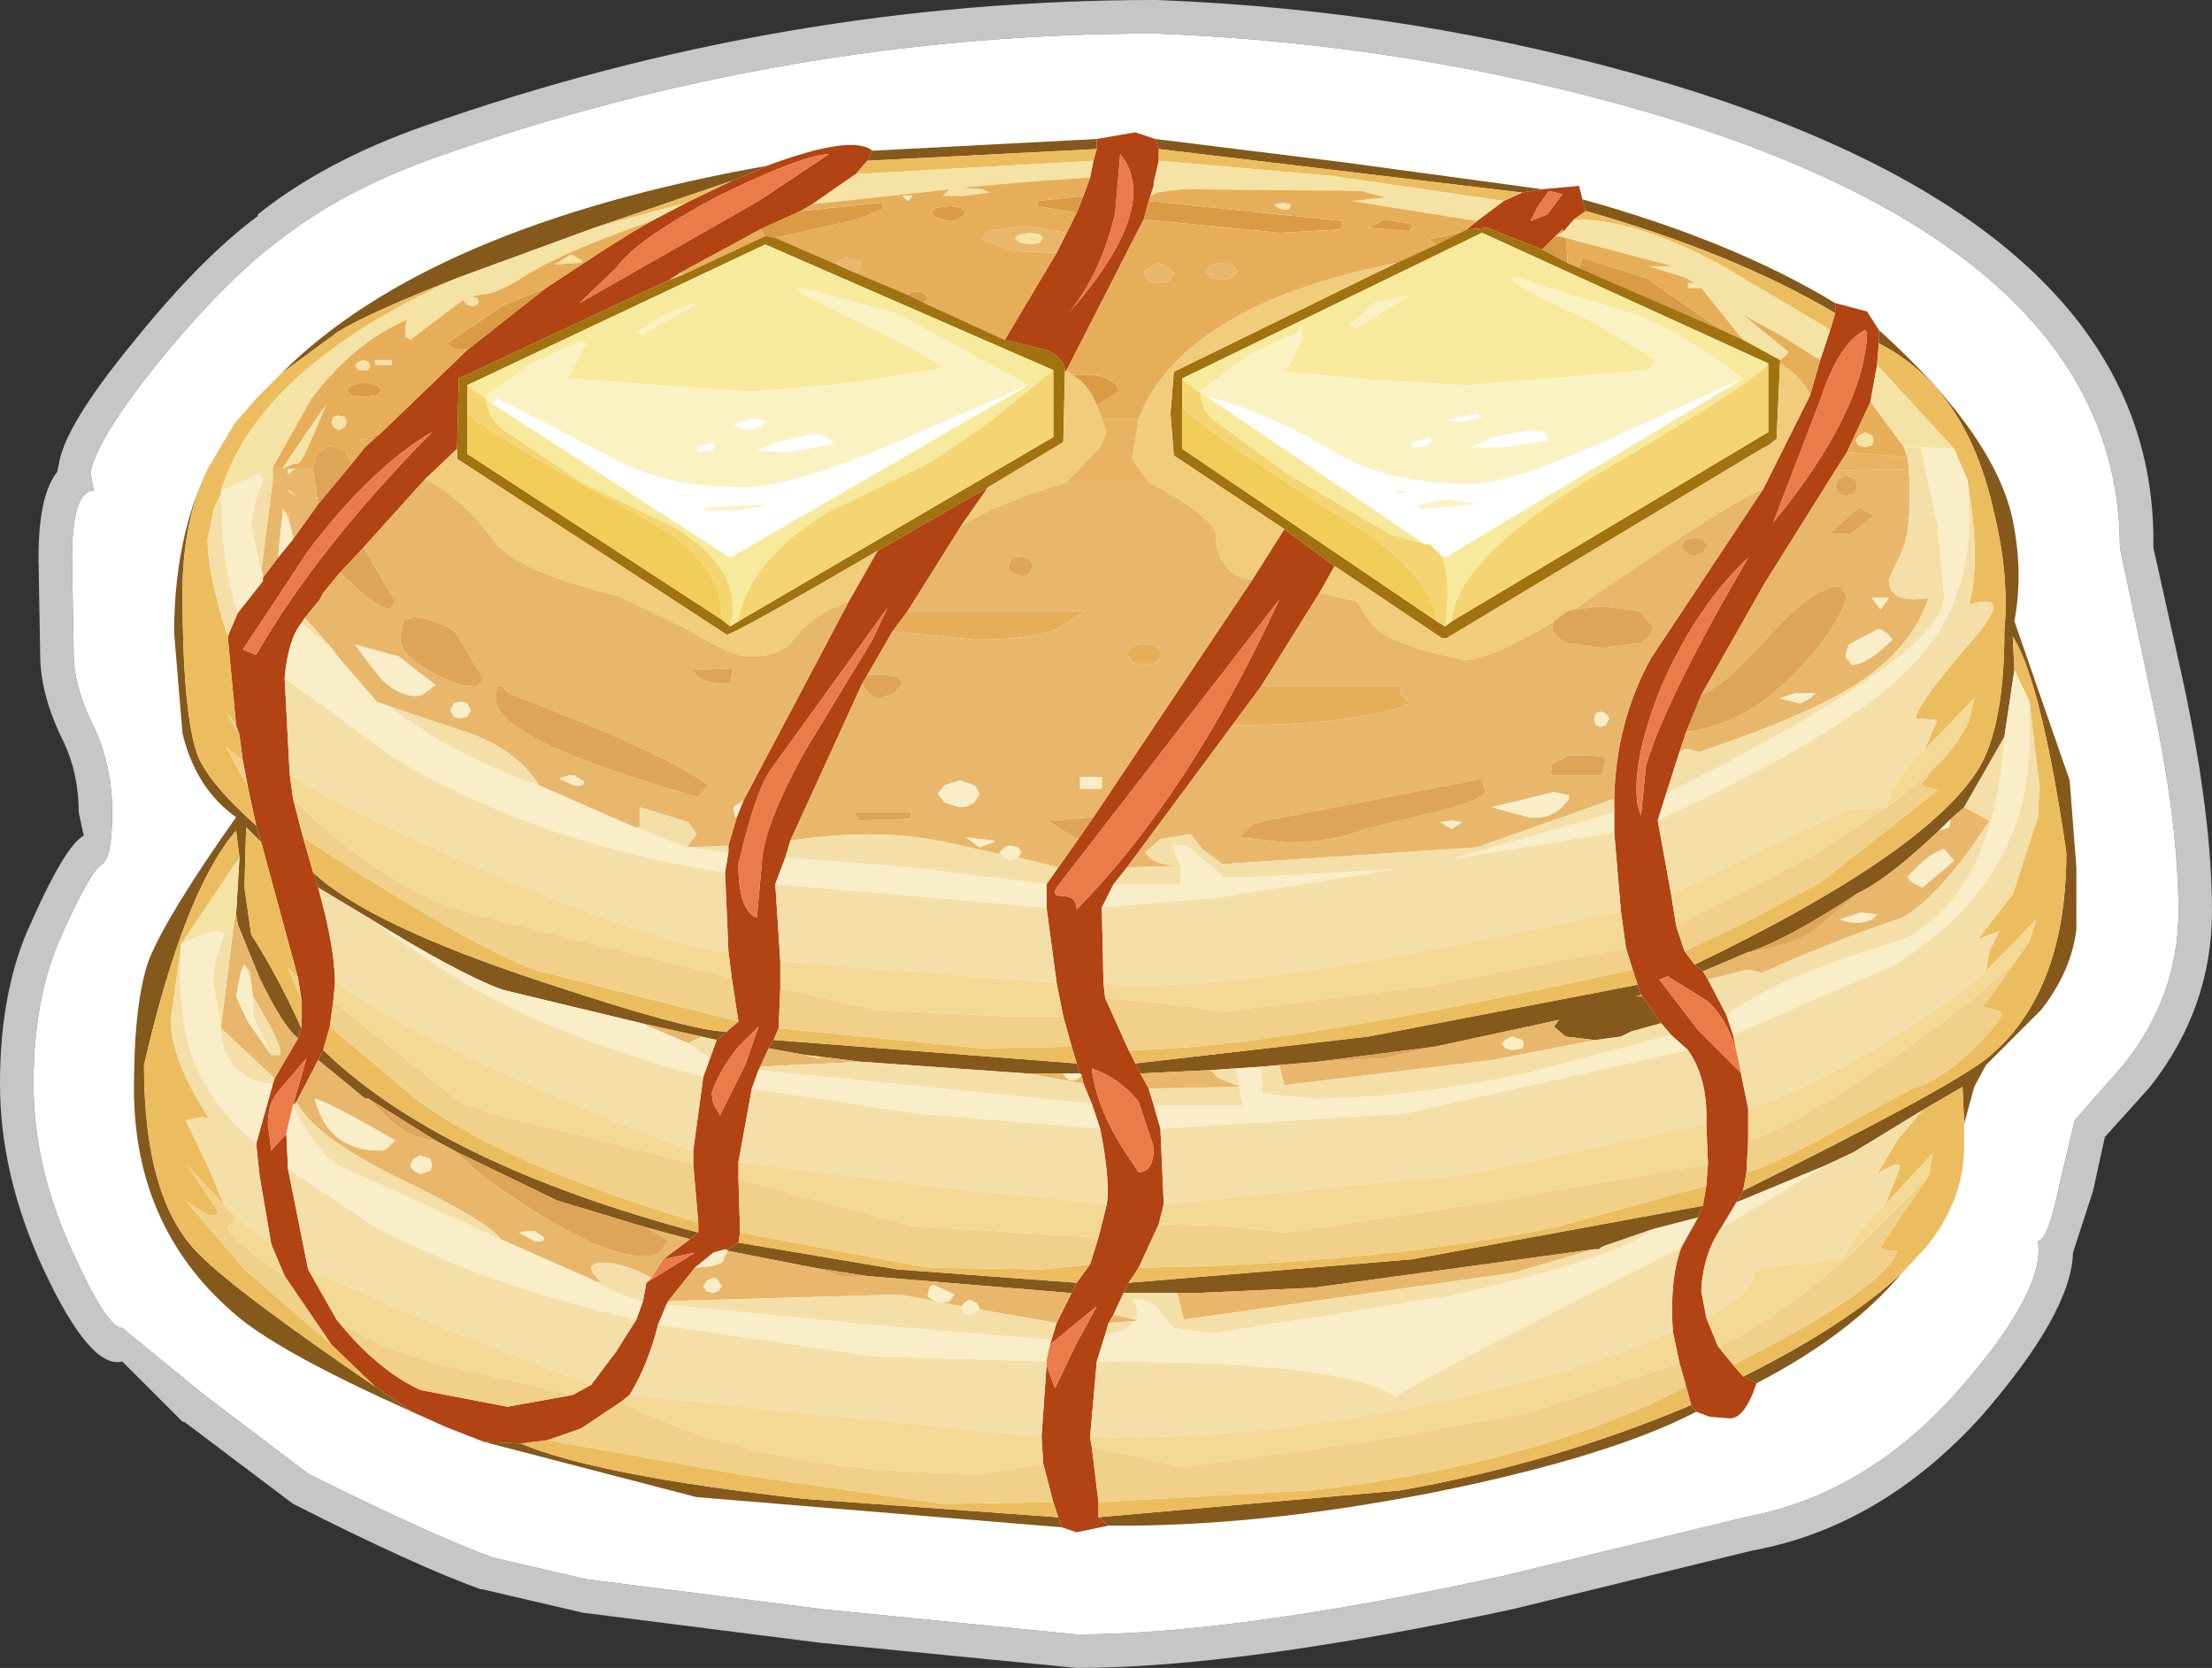 <?xml version="1.0" encoding="UTF-8" standalone="no"?>
<svg xmlns:ffdec="https://www.free-decompiler.com/flash" xmlns:xlink="http://www.w3.org/1999/xlink" ffdec:objectType="shape" height="49.8px" width="66.05px" xmlns="http://www.w3.org/2000/svg">
  <rect width="100%" height="100%" fill="#333333" stroke="none"/>
  <g transform="matrix(1.0, 0.0, 0.0, 1.0, 33.0, 24.8)">
    <path d="M1.5 -24.8 L1.55 -24.8 Q9.3 -24.5 16.5 -22.4 31.45 -18.0 31.3 -8.45 L32.2 -4.4 Q33.05 -0.4 33.05 2.4 33.05 5.3 31.2 7.65 L29.85 9.15 29.5 10.75 28.9 12.6 Q28.85 14.4 26.15 17.5 23.15 20.8 19.3 21.5 L12.15 23.25 Q3.95 25.0 -0.85 25.0 L-8.5 24.25 -15.6 23.35 -18.6 22.65 -18.65 22.65 Q-20.6 21.95 -24.25 20.1 L-27.5 17.65 -27.55 17.65 -29.35 15.85 Q-30.3 16.1 -31.7 13.1 -33.0 10.3 -33.0 7.55 -33.0 4.7 -32.05 2.7 -31.05 0.45 -30.5 0.15 L-30.65 -0.55 Q-30.65 -1.7 -31.1 -2.65 -31.8 -4.05 -31.8 -5.25 L-31.85 -8.1 -31.85 -8.15 Q-31.85 -10.0 -31.3 -10.7 L-31.25 -10.9 Q-31.1 -12.05 -29.05 -14.55 -27.0 -17.1 -25.3 -18.35 L-25.3 -18.4 Q-23.3 -20.0 -20.3 -21.05 -9.65 -24.8 1.5 -24.8 M1.5 -23.8 Q-9.5 -23.8 -20.0 -20.1 -22.8 -19.1 -24.7 -17.6 -26.3 -16.4 -28.3 -13.95 -30.1 -11.7 -30.3 -10.7 L-30.2 -10.15 Q-30.85 -10.15 -30.85 -8.1 L-30.8 -5.3 Q-30.8 -4.3 -30.2 -3.1 -29.65 -1.95 -29.65 -0.55 -29.65 0.8 -29.95 1.0 -30.3 1.2 -31.15 3.1 -32.0 4.95 -32.0 7.55 -32.0 10.1 -30.8 12.65 -29.8 14.85 -29.35 14.85 L-26.9 16.85 -23.8 19.2 Q-20.2 21.0 -18.3 21.7 L-15.5 22.35 -8.4 23.25 -0.85 24.0 Q3.85 24.0 11.9 22.25 L19.1 20.5 Q22.65 19.85 25.4 16.8 28.1 13.75 27.85 12.25 28.15 12.25 28.5 10.55 L28.95 8.65 30.4 7.0 Q32.05 4.95 32.05 2.4 32.05 -0.3 31.2 -4.2 L30.3 -8.45 Q30.3 -17.3 16.2 -21.45 9.15 -23.5 1.5 -23.8" fill="#c6c6c6" fill-rule="evenodd" stroke="none"/>
    <path d="M1.5 -23.8 Q9.15 -23.5 16.2 -21.45 30.3 -17.3 30.3 -8.45 L31.2 -4.2 Q32.05 -0.3 32.05 2.4 32.05 4.95 30.4 7.0 L28.95 8.65 28.5 10.55 Q28.15 12.25 27.85 12.25 28.1 13.75 25.4 16.8 22.65 19.85 19.1 20.5 L11.9 22.25 Q3.85 24.0 -0.85 24.0 L-8.4 23.25 -15.5 22.35 -18.3 21.7 Q-20.2 21.0 -23.8 19.2 L-26.9 16.85 -29.35 14.85 Q-29.8 14.85 -30.8 12.65 -32.0 10.1 -32.0 7.55 -32.0 4.95 -31.15 3.1 -30.3 1.2 -29.95 1.0 -29.65 0.8 -29.65 -0.55 -29.65 -1.95 -30.2 -3.1 -30.8 -4.3 -30.8 -5.3 L-30.85 -8.1 Q-30.85 -10.15 -30.2 -10.15 L-30.3 -10.7 Q-30.1 -11.7 -28.3 -13.95 -26.3 -16.4 -24.7 -17.6 -22.8 -19.1 -20.0 -20.1 -9.5 -23.8 1.5 -23.8" fill="#ffffff" fill-rule="evenodd" stroke="none"/>
    <path d="M13.05 -19.15 L14.15 -19.25 14.25 -18.85 14.35 -18.5 14.0 -18.25 13.7 -17.9 13.65 -17.95 13.35 -17.65 13.05 -17.35 11.4 -18.0 10.8 -17.95 11.1 -18.2 11.9 -18.8 12.45 -19.05 13.05 -19.15 M21.8 -15.75 L22.75 -15.5 23.1 -14.95 23.1 -14.55 23.05 -13.9 22.85 -12.8 22.15 -11.3 21.8 -10.75 19.7 -7.4 17.8 -4.05 17.35 -2.95 17.15 -2.35 16.75 -1.1 16.5 -0.3 16.9 1.9 17.05 2.85 17.3 3.6 17.6 4.0 17.85 4.2 18.0 4.45 18.55 5.5 18.75 6.1 19.2 8.3 19.2 9.25 19.15 10.2 19.05 10.75 18.85 11.1 18.4 11.85 Q17.85 12.65 17.8 13.75 L17.95 14.55 18.3 15.4 18.75 15.95 19.05 16.3 19.45 16.5 Q19.1 17.55 18.65 17.55 L18.05 17.5 17.65 17.35 17.5 17.15 17.35 16.6 17.15 15.9 16.95 14.95 Q16.85 13.4 17.2 12.45 L17.7 11.55 17.85 11.2 17.95 10.6 18.0 9.95 17.95 8.75 Q18.0 7.4 17.4 6.55 L16.9 6.1 16.6 5.75 16.05 4.95 16.0 4.9 15.9 4.6 15.75 4.15 15.55 3.5 15.4 2.4 15.2 0.05 15.2 -0.55 15.2 -0.95 Q15.25 -3.25 16.3 -5.15 L19.65 -10.2 21.05 -13.0 21.35 -14.05 21.65 -14.95 21.8 -15.45 21.8 -15.75 M0.1 20.75 L-0.85 20.95 -1.3 20.8 -1.4 20.5 -1.55 20.05 -1.85 18.9 -1.9 18.1 -1.75 15.95 -1.5 16.65 -0.85 15.3 -0.25 14.2 -1.65 15.35 -1.6 15.2 -1.45 14.7 -1.0 13.8 -0.85 13.5 -0.45 12.95 -0.2 12.15 0.05 11.15 Q0.15 10.4 -0.15 8.9 L-0.4 8.15 -0.65 7.55 -0.7 7.3 -0.75 7.25 -0.85 6.95 -1.0 6.45 -1.25 5.55 -1.45 4.55 -1.75 2.3 -1.75 1.6 -1.4 1.1 -0.8 0.25 -0.35 -0.4 4.4 -7.5 5.35 -9.0 6.85 -7.9 6.4 -7.1 4.65 -4.3 3.8 -3.15 0.65 1.1 0.25 1.6 -0.1 2.3 -0.05 4.55 0.0 5.0 0.7 6.55 0.9 6.95 1.05 7.25 1.3 7.7 1.45 8.2 1.65 8.9 1.75 11.15 1.6 11.75 1.0 13.05 0.7 13.5 0.55 13.8 0.25 14.45 0.1 14.7 0.0 15.05 -0.25 15.85 -0.45 18.1 -0.4 18.4 -0.2 20.05 -0.2 20.5 0.1 20.75 M-18.55 18.25 L-19.7 17.8 -20.7 17.35 -21.8 16.6 -23.1 15.35 -24.5 13.3 -24.9 12.35 -25.25 10.3 -25.35 9.35 -24.85 7.55 -24.8 7.4 -24.1 6.2 -24.0 5.9 -24.0 5.05 -24.1 4.4 -25.2 0.35 -25.35 -0.15 -25.6 -1.3 -25.75 -2.1 -25.85 -2.85 -25.95 -3.15 -26.2 -5.8 -25.9 -6.5 -25.15 -7.45 -25.15 -7.55 -24.7 -8.15 -24.25 -8.7 -23.5 -9.75 -22.5 -10.95 -22.1 -11.45 -21.65 -11.85 -19.05 -14.35 -16.7 -16.2 -14.95 -17.35 -14.15 -17.85 -13.55 -18.2 -12.5 -18.75 -11.15 -19.4 Q-10.6 -19.6 -10.1 -19.85 -7.55 -20.8 -6.95 -20.3 L-7.1 -20.0 -7.45 -19.6 -8.75 -18.7 -9.1 -18.5 -10.3 -17.95 -12.7 -16.65 -13.0 -16.45 -19.3 -13.5 -19.35 -11.4 -20.3 -10.5 -22.15 -8.45 -22.85 -7.7 -23.35 -7.1 -23.45 -6.9 -23.9 -6.35 -24.0 -6.2 Q-24.4 -5.7 -24.5 -4.55 L-24.35 -1.7 -24.25 -0.95 -23.95 0.2 -23.65 1.25 -23.5 1.7 Q-23.0 3.5 -23.0 4.5 L-23.0 4.6 -23.05 5.1 -23.15 5.85 -23.35 6.55 -23.5 6.85 -24.15 8.1 -24.25 8.2 -23.85 6.8 -24.7 7.8 Q-25.0 8.15 -25.0 8.75 L-24.9 9.55 -24.45 9.05 -24.4 10.1 -23.8 13.1 -22.95 14.6 Q-21.75 16.1 -20.45 16.7 L-17.85 17.2 -15.9 16.85 -15.35 16.55 -14.6 15.55 -14.0 14.6 -13.8 14.05 -13.7 13.5 -12.25 12.6 -13.2 12.8 -12.4 12.2 -12.15 12.0 -12.15 11.7 -12.3 9.95 -12.3 9.55 -12.0 7.35 -11.8 6.8 -11.6 6.25 -11.3 6.0 -10.95 5.7 -11.15 4.4 -11.25 3.6 -11.35 1.25 -11.25 0.65 -11.25 0.45 -11.0 -0.4 -10.8 -0.9 -7.65 -6.85 -6.8 -8.35 -3.5 -10.25 -4.3 -9.1 -5.9 -6.55 -6.35 -5.95 -7.1 -4.65 -7.25 -4.4 -9.4 0.3 -9.55 0.8 -9.85 1.6 -9.7 3.9 -9.7 4.7 -9.75 5.9 -9.9 6.25 -10.05 6.5 -10.3 7.05 -10.35 7.15 -10.55 7.7 -10.95 9.9 -10.95 10.4 -10.9 12.0 -10.95 12.3 -11.25 12.5 -11.35 12.5 -11.7 12.6 -12.25 13.05 -13.05 14.05 -13.1 14.15 -13.35 14.75 Q-13.65 15.95 -14.2 16.85 L-14.45 17.05 -15.65 17.85 -16.65 18.2 -17.45 18.3 -18.55 18.25 M-0.25 -20.65 L0.9 -20.85 1.5 -20.65 1.6 -20.35 1.6 -20.0 1.45 -19.35 1.45 -19.25 1.35 -18.95 1.3 -18.8 1.15 -18.25 -1.15 -13.75 -1.2 -13.7 Q-1.2 -14.1 -1.75 -14.35 L-3.0 -14.65 -1.45 -17.25 -1.15 -17.85 -0.85 -18.45 -0.65 -18.95 -0.45 -19.5 -0.35 -20.0 -0.25 -20.35 -0.25 -20.65 M12.7 -18.2 L13.2 -18.4 13.65 -19.0 13.25 -19.1 12.9 -18.6 12.7 -18.2 M0.3 -18.45 Q-0.1 -16.7 -1.05 -15.5 1.7 -18.65 0.45 -20.2 L0.3 -18.45 M15.9 -0.75 L16.0 -0.45 16.15 -1.95 Q16.75 -3.95 19.2 -8.15 17.7 -6.75 16.65 -4.4 15.7 -2.1 15.9 -0.75 M19.95 -9.2 Q22.65 -12.5 22.75 -14.85 L22.7 -14.95 Q21.9 -14.55 21.35 -12.85 L19.95 -9.2 M19.0 7.25 Q18.75 5.8 18.0 5.1 L16.8 4.35 16.55 4.45 17.7 5.95 19.0 7.25 M-0.4 7.1 Q-0.25 8.3 0.6 9.6 L1.0 10.2 Q1.45 10.2 1.45 9.45 L1.0 8.1 Q0.45 7.4 -0.4 7.1 M-20.1 -11.9 Q-21.9 -10.85 -23.8 -8.35 L-25.75 -5.4 -25.35 -5.25 Q-23.55 -8.4 -20.1 -11.9 M-8.25 -20.2 Q-9.1 -20.15 -11.55 -18.95 -14.0 -17.65 -14.6 -16.8 L-15.7 -15.75 -10.35 -18.8 -8.25 -20.2 M-6.5 -6.65 L-10.0 -1.8 Q-10.45 -1.15 -10.95 1.0 -10.95 2.4 -10.4 2.6 L-10.25 0.95 Q-10.2 -0.15 -8.95 -2.4 L-6.95 -5.7 -6.5 -6.65 M-0.85 2.35 Q2.5 -1.05 5.2 -6.9 L-1.45 1.7 Q-1.6 1.95 -1.3 1.95 -0.85 1.95 -0.85 2.35 M-10.35 5.85 L-10.95 6.45 Q-11.55 7.2 -11.75 7.85 L-11.7 8.15 -11.5 8.5 -10.75 7.0 -10.35 5.85" fill="#b24313" fill-rule="evenodd" stroke="none"/>
    <path d="M13.05 -19.15 L12.45 -19.05 1.6 -20.35 1.5 -20.65 7.15 -19.95 13.05 -19.15 M14.35 -18.5 L14.25 -18.85 Q18.75 -17.6 21.8 -15.75 L21.8 -15.45 Q18.75 -17.25 14.35 -18.5 M23.1 -14.95 Q26.75 -11.65 27.15 -9.0 27.4 -7.6 27.15 -6.25 L28.8 -1.5 29.0 1.1 29.0 2.95 Q28.85 4.2 27.95 5.35 L26.3 7.0 25.95 7.65 25.65 8.75 25.6 7.65 24.4 8.35 22.35 9.6 21.5 10.0 18.85 11.1 19.05 10.75 Q25.5 7.55 26.45 6.7 28.7 4.75 28.7 0.65 27.95 -4.45 27.1 -5.8 L27.15 -4.8 26.85 -2.8 25.65 -0.7 25.25 -0.35 24.9 0.0 Q23.3 1.5 22.5 1.85 20.3 3.3 19.15 3.65 L17.85 4.2 17.6 4.0 Q24.25 0.8 25.95 -1.65 26.85 -2.9 26.85 -5.95 27.0 -7.6 26.55 -9.45 25.75 -13.2 23.1 -14.55 L23.1 -14.95 M23.8 13.2 Q22.25 15.05 19.45 16.5 L19.05 16.3 Q22.15 14.75 23.8 13.2 M17.65 17.35 Q15.05 18.7 9.85 19.75 4.5 20.8 0.1 20.75 L-0.2 20.5 8.8 19.7 Q13.35 18.9 17.5 17.15 L17.65 17.35 M-1.3 20.8 L-12.2 19.9 -18.55 18.25 -17.45 18.3 Q-15.2 19.25 -9.0 19.95 L-1.4 20.5 -1.3 20.8 M-20.7 17.35 Q-24.5 15.65 -25.85 14.55 -29.0 11.95 -29.0 7.7 -29.0 5.1 -28.55 3.85 -28.0 2.5 -25.95 -0.4 -27.15 -1.25 -27.55 -2.9 L-27.8 -5.9 Q-27.8 -8.4 -27.0 -10.35 -27.55 -8.9 -27.55 -7.15 -27.55 -3.5 -27.1 -2.25 -26.75 -1.4 -25.35 -0.15 L-25.2 0.35 -25.65 -0.1 -25.7 1.7 -25.5 3.1 Q-24.7 4.35 -24.0 5.9 L-24.1 6.2 Q-24.55 5.85 -25.25 4.4 L-25.9 2.8 -25.95 2.5 -25.85 0.8 -25.95 0.0 Q-27.5 1.8 -28.7 7.0 -28.7 11.1 -27.0 12.7 -25.9 13.8 -21.8 16.6 L-20.7 17.35 M-24.6 -13.65 Q-20.2 -18.05 -10.1 -19.85 -10.6 -19.6 -11.15 -19.4 L-15.25 -18.0 -19.35 -16.5 Q-21.9 -15.5 -22.9 -14.9 L-24.6 -13.65 M-6.95 -20.3 L-0.25 -20.65 -0.25 -20.35 -7.1 -20.0 -6.95 -20.3 M15.9 4.6 L16.0 4.9 15.85 4.95 16.05 4.95 16.6 5.75 15.7 6.0 15.4 6.15 14.65 6.25 14.6 6.25 13.75 6.15 13.4 5.85 13.55 5.65 13.1 5.75 9.85 6.45 6.35 6.9 5.2 7.0 4.65 7.05 3.9 7.1 3.15 7.15 1.05 7.25 0.9 6.95 7.85 6.15 15.9 4.6 M17.85 11.2 L17.7 11.55 16.35 11.9 14.9 12.4 14.8 12.45 14.75 12.5 14.6 12.5 6.2 13.65 2.85 13.8 2.15 13.8 0.55 13.8 0.7 13.5 9.15 12.8 17.85 11.2 M-0.85 6.95 L-0.75 7.25 -1.25 7.25 -2.35 7.25 -7.3 6.9 -8.5 6.75 -8.95 6.7 -10.05 6.5 -9.9 6.25 -0.85 6.95 M-0.85 13.5 L-1.0 13.8 -1.1 13.8 -7.1 13.3 -8.7 13.05 -11.25 12.55 -11.35 12.5 -11.25 12.5 -10.95 12.3 -6.2 13.1 -0.85 13.5 M-11.3 6.0 L-11.6 6.25 -12.05 6.15 -13.85 5.75 -18.0 4.75 Q-19.35 4.25 -22.0 2.6 L-23.5 1.7 -23.65 1.25 Q-22.0 2.8 -16.85 4.5 -12.35 6.0 -11.3 6.0 M-12.15 12.0 L-12.4 12.2 -13.7 11.85 -16.35 11.05 -19.35 9.6 -20.0 9.25 -22.0 8.0 -22.1 8.0 -23.5 6.85 -23.35 6.55 Q-19.85 9.95 -12.15 12.0" fill="#85581b" fill-rule="evenodd" stroke="none"/>
    <path d="M12.7 -18.2 L12.9 -18.6 13.25 -19.1 13.65 -19.0 13.2 -18.4 12.7 -18.2 M0.3 -18.45 L0.45 -20.2 Q1.7 -18.65 -1.05 -15.5 -0.1 -16.7 0.3 -18.45 M15.9 -0.75 Q15.7 -2.1 16.65 -4.4 17.7 -6.75 19.2 -8.15 16.75 -3.95 16.15 -1.95 L16.0 -0.45 15.9 -0.75 M19.95 -9.2 L21.35 -12.85 Q21.9 -14.55 22.7 -14.95 L22.75 -14.85 Q22.65 -12.5 19.95 -9.2 M19.0 7.25 L17.7 5.95 16.55 4.45 16.8 4.35 18.0 5.1 Q18.75 5.8 19.0 7.25 M-0.4 7.1 Q0.45 7.4 1.0 8.1 L1.45 9.45 Q1.45 10.2 1.0 10.2 L0.6 9.6 Q-0.25 8.3 -0.4 7.1 M-20.1 -11.9 Q-23.55 -8.4 -25.35 -5.25 L-25.75 -5.4 -23.8 -8.35 Q-21.9 -10.85 -20.1 -11.9 M-8.25 -20.2 L-10.35 -18.8 -15.7 -15.75 -14.6 -16.8 Q-14.0 -17.65 -11.55 -18.95 -9.1 -20.15 -8.25 -20.2 M-6.5 -6.65 L-6.95 -5.7 -8.95 -2.4 Q-10.2 -0.15 -10.25 0.95 L-10.4 2.6 Q-10.95 2.4 -10.95 1.0 -10.45 -1.15 -10.0 -1.8 L-6.5 -6.65 M-0.85 2.35 Q-0.85 1.95 -1.3 1.95 -1.6 1.95 -1.45 1.7 L5.2 -6.9 Q2.5 -1.05 -0.85 2.35 M-1.65 15.35 L-0.25 14.2 -0.85 15.3 -1.5 16.65 -1.75 15.95 -1.75 15.85 -1.75 15.8 -1.65 15.35 M-13.2 12.8 L-12.25 12.6 -13.7 13.5 -13.55 13.35 -13.2 12.8 M-24.45 9.05 L-24.9 9.55 -25.0 8.75 Q-25.0 8.15 -24.7 7.8 L-23.85 6.8 -24.25 8.2 -24.45 9.05 M-10.35 5.85 L-10.75 7.0 -11.5 8.5 -11.7 8.15 -11.75 7.85 Q-11.55 7.2 -10.95 6.45 L-10.35 5.85" fill="#ec7b4a" fill-rule="evenodd" stroke="none"/>
    <path d="M12.45 -19.05 L11.9 -18.8 6.75 -19.55 1.6 -20.0 1.6 -20.35 12.45 -19.05 M14.0 -18.25 L14.35 -18.5 Q18.75 -17.25 21.8 -15.45 L21.65 -14.95 18.45 -16.85 Q15.9 -18.25 14.0 -18.25 M25.65 8.75 L25.65 9.4 Q25.65 11.05 24.5 12.45 L23.8 13.2 Q22.15 14.75 19.05 16.3 L18.75 15.95 Q23.3 13.65 23.65 12.55 L23.35 12.55 23.15 12.45 23.7 11.6 24.6 10.3 24.7 9.65 23.3 11.15 23.7 10.15 Q23.85 9.75 23.05 10.25 L23.65 9.25 24.4 8.35 25.6 7.65 25.65 8.75 M-27.0 -10.35 L-26.8 -10.8 -26.0 -12.15 -25.35 -12.9 -24.6 -13.65 -22.9 -14.9 Q-21.9 -15.5 -19.35 -16.5 L-20.2 -16.1 Q-25.35 -13.55 -26.4 -10.15 L-26.4 -10.05 -26.6 -9.65 -26.8 -8.7 Q-26.8 -7.65 -26.2 -5.8 L-25.95 -3.15 -26.25 -3.55 -25.85 -2.85 -25.75 -2.1 -26.25 -2.5 -25.6 -1.3 -25.35 -0.15 Q-26.75 -1.4 -27.1 -2.25 -27.55 -3.5 -27.55 -7.15 -27.55 -8.9 -27.0 -10.35 M15.75 4.15 L15.9 4.6 7.85 6.15 0.9 6.95 0.7 6.55 Q4.8 6.55 15.75 4.15 M17.95 10.6 L17.85 11.2 9.15 12.8 0.7 13.5 1.0 13.05 Q8.0 12.95 13.4 11.85 L17.95 10.6 M17.35 16.6 L17.5 17.15 Q13.35 18.9 8.8 19.7 L-0.2 20.5 -0.2 20.05 6.1 19.7 Q12.8 18.95 17.35 16.6 M23.05 -13.9 L23.1 -14.55 Q25.75 -13.2 26.55 -9.45 27.0 -7.6 26.85 -5.95 26.85 -2.9 25.95 -1.65 24.25 0.8 17.6 4.0 L17.3 3.6 19.2 2.7 21.35 1.55 24.85 -1.2 24.35 -1.35 24.7 -1.8 Q25.45 -2.5 25.8 -3.3 L25.95 -3.95 24.45 -2.4 24.65 -2.85 24.85 -3.3 24.2 -3.35 Q24.25 -3.8 25.95 -5.75 27.15 -7.15 25.8 -6.75 26.15 -8.05 25.75 -10.45 L25.35 -11.4 23.05 -13.9 M27.15 -4.8 L27.1 -5.8 Q27.95 -4.45 28.7 0.65 28.7 4.75 26.45 6.7 25.5 7.55 19.05 10.75 L19.15 10.2 Q19.95 10.0 22.0 8.85 L24.1 7.7 Q25.0 7.45 26.05 6.4 27.0 5.4 26.7 5.4 L26.2 5.25 26.55 4.8 27.6 3.3 27.8 2.65 26.3 4.2 26.4 3.6 26.7 3.0 26.05 3.25 27.1 1.9 27.85 -0.4 27.9 -1.3 27.6 -3.85 27.15 -4.8 M-12.5 -18.75 L-15.25 -18.0 -11.15 -19.4 -12.5 -18.75 M-25.2 0.35 L-24.1 4.4 -24.4 4.1 -24.0 5.05 -24.0 5.9 Q-24.7 4.35 -25.5 3.1 L-25.7 1.7 -25.65 -0.1 -25.2 0.35 M-23.1 15.35 L-21.8 16.6 Q-25.9 13.8 -27.0 12.7 -28.7 11.1 -28.7 7.0 -27.5 1.8 -25.95 0.0 L-25.85 0.8 -27.6 3.4 -27.6 3.5 -27.9 5.65 Q-27.9 6.85 -26.75 8.6 L-26.95 8.55 -27.45 8.65 -26.8 10.0 -26.3 11.2 -27.4 10.0 -26.5 11.35 Q-26.55 11.75 -27.45 11.05 L-25.7 13.1 -23.1 15.35 M-7.45 -19.6 L-7.1 -20.0 -0.25 -20.35 -0.35 -20.0 -7.45 -19.6 M-1.0 6.45 L-0.85 6.95 -9.9 6.25 -9.75 5.9 -3.7 6.5 -1.0 6.45 M-0.45 12.95 L-0.85 13.5 -6.2 13.1 -10.95 12.3 -10.9 12.0 -5.3 13.05 -1.85 13.1 -0.45 12.95 M-1.55 20.05 L-1.4 20.5 -9.0 19.95 Q-15.2 19.25 -17.45 18.3 L-16.65 18.2 -10.75 19.25 -4.85 20.1 -1.55 20.05 M-10.95 5.7 L-11.3 6.0 Q-12.35 6.0 -16.85 4.5 -22.0 2.8 -23.65 1.25 L-23.95 0.2 Q-19.05 3.4 -17.05 4.15 L-10.95 5.7 M-12.15 11.7 L-12.15 12.0 Q-19.85 9.95 -23.35 6.55 L-23.15 5.85 -20.6 8.0 Q-18.0 9.95 -12.15 11.7" fill="#ecbd5e" fill-rule="evenodd" stroke="none"/>
    <path d="M11.9 -18.8 L11.1 -18.2 7.35 -18.8 8.35 -18.9 7.65 -19.1 2.3 -19.15 1.55 -19.05 1.35 -18.95 1.45 -19.25 1.45 -19.35 1.6 -20.0 6.75 -19.55 11.9 -18.8 M13.7 -17.9 L14.0 -18.25 Q15.9 -18.25 18.45 -16.85 L21.65 -14.95 21.35 -14.05 20.15 -14.8 19.05 -15.4 20.4 -14.3 20.35 -14.2 20.15 -14.05 19.05 -14.65 17.8 -16.2 17.4 -16.2 17.4 -16.35 17.6 -16.35 17.35 -16.5 16.25 -16.85 16.95 -16.85 14.3 -17.55 13.75 -17.7 13.45 -17.75 13.7 -17.9 M5.05 -18.7 L5.3 -18.75 5.55 -18.7 5.5 -18.55 Q5.2 -18.5 5.05 -18.7 M24.35 -11.45 L23.85 -11.45 22.85 -12.8 23.05 -13.9 25.35 -11.4 24.35 -11.45 M22.95 -11.65 L22.9 -11.5 22.7 -11.45 22.5 -11.5 22.4 -11.65 22.5 -11.8 22.7 -11.9 22.9 -11.8 22.95 -11.65 M-13.55 -18.2 Q-16.3 -17.25 -17.5 -16.45 -18.25 -16.0 -18.65 -16.0 L-18.9 -15.95 -18.75 -15.9 -18.7 -15.8 -18.75 -15.7 -18.9 -15.65 -19.05 -15.7 -19.15 -15.8 -19.15 -15.85 -19.7 -15.45 -20.75 -14.65 -20.9 -14.75 -20.9 -15.0 -20.85 -15.25 Q-22.4 -14.6 -23.7 -12.9 L-24.85 -10.85 -24.85 -10.5 -25.15 -10.45 -25.25 -10.65 -26.4 -10.15 Q-25.35 -13.55 -20.2 -16.1 L-19.35 -16.5 -15.25 -18.0 -12.5 -18.75 -13.55 -18.2 M-24.55 -10.85 L-23.25 -12.75 Q-23.95 -11.0 -24.1 -10.95 L-24.25 -10.95 -24.55 -10.8 -24.55 -10.85 M-21.95 -13.9 L-22.0 -13.75 -22.15 -13.75 -22.3 -13.75 -22.4 -13.9 -22.3 -14.0 -22.15 -14.05 -22.0 -14.0 -21.95 -13.9 M-21.8 -14.05 L-21.3 -14.05 -21.3 -13.9 -21.8 -13.9 -21.8 -14.05 M-22.65 -12.2 L-22.7 -12.05 -22.9 -11.95 -23.05 -12.05 -23.1 -12.2 -23.05 -12.35 -22.9 -12.4 -22.7 -12.35 -22.65 -12.2 M-8.75 -18.7 L-7.45 -19.6 -0.35 -20.0 -0.45 -19.5 -1.95 -19.4 -4.3 -19.2 -3.65 -19.15 -3.45 -19.05 -4.25 -18.95 -4.85 -18.95 -4.65 -19.15 -5.05 -19.1 -8.75 -18.7 M-1.85 -17.7 L-1.95 -17.55 -2.25 -17.5 -2.55 -17.55 -2.7 -17.7 -2.55 -17.8 -2.25 -17.85 -1.95 -17.8 -1.85 -17.7 M-15.95 -17.2 Q-15.4 -16.95 -15.75 -16.95 L-16.45 -16.9 -15.95 -17.2 M-26.0 2.7 L-26.05 3.05 -26.3 3.1 Q-26.55 2.85 -27.6 3.4 L-25.85 0.8 -25.95 2.5 -26.0 2.7" fill="#f5e3a5" fill-rule="evenodd" stroke="none"/>
    <path d="M13.05 -17.35 L13.35 -17.65 13.65 -17.95 13.7 -17.9 13.45 -17.75 13.75 -17.7 13.8 -17.15 13.8 -16.95 13.05 -17.35 M14.15 -16.8 L14.25 -17.1 16.15 -16.5 18.4 -14.95 14.15 -16.8 M10.6 -17.85 L9.9 -17.5 9.65 -17.65 10.6 -17.85 M8.35 -18.25 L9.2 -18.1 9.1 -17.9 7.85 -18.0 8.35 -18.25 M1.3 -18.8 L7.1 -18.2 7.05 -17.95 5.2 -17.85 1.15 -18.25 1.3 -18.8 M-1.0 -13.6 Q0.3 -13.7 0.4 -13.1 L-0.25 -12.7 Q-0.55 -13.4 -1.0 -13.6 M-22.1 -11.45 Q-21.7 -11.85 -21.95 -11.7 L-22.25 -11.65 -21.65 -11.85 -22.1 -11.45 M-19.05 -14.35 L-19.5 -14.4 -19.65 -14.55 -17.95 -15.7 -16.7 -16.2 -19.05 -14.35 M-21.6 -13.15 L-21.75 -13.0 -22.1 -12.95 -22.5 -13.0 -22.65 -13.15 -22.5 -13.3 -22.1 -13.4 -21.75 -13.3 -21.6 -13.15 M-10.3 -17.95 L-9.1 -18.5 -6.65 -18.75 -6.65 -18.55 -7.4 -18.25 -9.85 -17.7 -10.15 -17.75 -10.3 -17.95 M-4.15 -18.45 L-4.3 -18.3 Q-4.45 -18.2 -4.65 -18.2 L-5.05 -18.3 -5.2 -18.45 -5.05 -18.6 -4.65 -18.65 -4.3 -18.6 -4.15 -18.45 M-0.85 -18.45 L-2.05 -18.65 -2.0 -18.8 -0.65 -18.95 -0.85 -18.45 M-5.4 -15.75 L-5.9 -16.0 -5.8 -16.05 Q-5.45 -16.2 -5.3 -15.9 L-5.4 -15.75" fill="#da9b45" fill-rule="evenodd" stroke="none"/>
    <path d="M11.1 -18.2 L10.8 -17.95 10.6 -17.85 9.65 -17.65 9.9 -17.5 8.7 -16.95 Q6.7 -16.55 5.2 -15.95 1.9 -14.6 1.0 -12.3 L-0.1 -12.3 -0.25 -12.7 0.4 -13.1 Q0.3 -13.7 -1.0 -13.6 L-1.15 -13.75 1.15 -18.25 5.2 -17.85 7.05 -17.95 7.1 -18.2 1.3 -18.8 1.35 -18.95 1.55 -19.05 2.3 -19.15 7.65 -19.1 8.35 -18.9 7.35 -18.8 11.1 -18.2 M13.75 -17.7 L14.3 -17.55 16.95 -16.85 16.25 -16.85 17.35 -16.5 17.6 -16.35 17.4 -16.35 17.4 -16.2 17.8 -16.2 19.05 -14.65 18.4 -14.95 16.15 -16.5 14.25 -17.1 14.15 -16.8 13.8 -16.95 13.8 -17.15 13.75 -17.7 M20.15 -14.05 L20.35 -14.2 20.4 -14.3 19.05 -15.4 20.15 -14.8 21.35 -14.05 21.05 -13.0 Q20.8 -13.55 20.15 -13.95 L20.15 -14.05 M5.05 -18.7 Q5.2 -18.5 5.5 -18.55 L5.55 -18.7 5.3 -18.75 5.05 -18.7 M3.95 -16.7 L3.8 -16.9 3.45 -16.95 3.15 -16.9 3.0 -16.7 3.15 -16.5 3.45 -16.45 3.8 -16.5 3.95 -16.7 M2.05 -16.65 L1.9 -16.8 1.6 -16.95 1.3 -16.8 1.15 -16.65 1.3 -16.4 1.6 -16.35 1.9 -16.4 2.05 -16.65 M8.35 -18.25 L7.85 -18.0 9.1 -17.9 9.2 -18.1 8.35 -18.25 M4.65 -4.3 L8.85 -4.3 8.8 -4.1 9.1 -3.8 Q7.6 -3.15 3.8 -3.15 L4.65 -4.3 M-5.9 -6.55 L-0.6 -6.55 -1.3 -6.1 Q-1.95 -5.7 -3.9 -5.7 L-6.35 -5.95 -5.9 -6.55 M1.7 -5.3 L1.55 -5.0 1.15 -4.95 0.8 -5.0 0.65 -5.3 0.8 -5.5 1.15 -5.6 1.55 -5.5 1.7 -5.3 M23.85 -11.45 L23.95 -11.15 22.15 -11.3 22.85 -12.8 23.85 -11.45 M22.95 -11.65 L22.9 -11.8 22.7 -11.9 22.5 -11.8 22.4 -11.65 22.5 -11.5 22.7 -11.45 22.9 -11.5 22.95 -11.65 M-24.85 -10.85 L-23.7 -12.9 Q-22.4 -14.6 -20.85 -15.25 L-20.9 -15.0 -20.9 -14.75 -20.75 -14.65 -19.7 -15.45 -19.15 -15.85 -19.15 -15.8 -19.05 -15.7 -18.9 -15.65 -18.75 -15.7 -18.7 -15.8 -18.75 -15.9 -18.9 -15.95 -18.65 -16.0 Q-18.25 -16.0 -17.5 -16.45 -16.3 -17.25 -13.55 -18.2 L-14.15 -17.85 -14.95 -17.35 -16.7 -16.2 -17.95 -15.7 -19.65 -14.55 -19.5 -14.4 -19.05 -14.35 -21.65 -11.85 -22.25 -11.65 -21.95 -11.7 Q-21.7 -11.85 -22.1 -11.45 L-22.5 -10.95 -22.7 -11.35 -23.15 -11.5 -23.55 -11.25 -23.65 -10.8 -24.2 -10.8 -24.4 -10.8 -24.55 -10.8 -24.25 -10.95 -24.1 -10.95 Q-23.95 -11.0 -23.25 -12.75 L-24.55 -10.85 -24.85 -10.85 M-21.95 -13.9 L-22.0 -14.0 -22.15 -14.05 -22.3 -14.0 -22.4 -13.9 -22.3 -13.75 -22.15 -13.75 -22.0 -13.75 -21.95 -13.9 M-21.6 -13.15 L-21.75 -13.3 -22.1 -13.4 -22.5 -13.3 -22.65 -13.15 -22.5 -13.0 -22.1 -12.95 -21.75 -13.0 -21.6 -13.15 M-21.8 -14.05 L-21.8 -13.9 -21.3 -13.9 -21.3 -14.05 -21.8 -14.05 M-22.65 -12.2 L-22.7 -12.35 -22.9 -12.4 -23.05 -12.35 -23.1 -12.2 -23.05 -12.05 -22.9 -11.95 -22.7 -12.05 -22.65 -12.2 M-12.7 -16.65 L-10.3 -17.95 -10.15 -17.75 -12.6 -16.6 -12.7 -16.65 M-9.1 -18.5 L-8.75 -18.7 -5.05 -19.1 -4.65 -19.15 -4.85 -18.95 -4.25 -18.95 -3.45 -19.05 -3.65 -19.15 -4.3 -19.2 -1.95 -19.4 -0.45 -19.5 -0.65 -18.95 -2.0 -18.8 -2.05 -18.65 -0.85 -18.45 -1.15 -17.85 -2.45 -18.05 -3.5 -17.9 -3.7 -17.65 -2.7 -17.3 -1.45 -17.25 -3.0 -14.65 -5.4 -15.75 -5.3 -15.9 Q-5.45 -16.2 -5.8 -16.05 L-5.9 -16.0 -7.45 -16.65 Q-7.3 -16.7 -7.3 -17.0 L-7.75 -17.1 -8.05 -16.95 -7.9 -16.85 -9.85 -17.7 -7.4 -18.25 -6.65 -18.55 -6.65 -18.75 -9.1 -18.5 M-4.15 -18.45 L-4.3 -18.6 -4.65 -18.65 -5.05 -18.6 -5.2 -18.45 -5.05 -18.3 -4.65 -18.2 Q-4.45 -18.2 -4.3 -18.3 L-4.15 -18.45 M-5.9 -18.8 L-5.75 -18.95 -6.05 -18.95 -5.9 -18.8 M-15.95 -17.2 L-16.45 -16.9 -15.75 -16.95 Q-15.4 -16.95 -15.95 -17.2 M-25.95 2.5 L-25.9 2.8 -26.0 2.7 -25.95 2.5" fill="#e7ae5a" fill-rule="evenodd" stroke="none"/>
    <path d="M10.8 -17.95 L11.4 -18.0 13.05 -17.35 13.8 -16.95 14.15 -16.8 18.4 -14.95 19.05 -14.65 20.15 -14.05 20.15 -13.95 20.05 -11.7 19.8 -11.5 19.6 -11.4 10.2 -5.75 10.05 -5.75 6.85 -7.9 5.35 -9.0 2.05 -11.2 1.95 -12.45 2.05 -13.7 8.7 -16.95 9.9 -17.5 10.6 -17.85 10.8 -17.95 M10.15 -6.1 L10.35 -6.25 19.8 -11.9 19.8 -13.95 11.25 -17.85 2.3 -13.5 2.3 -13.45 2.3 -12.65 2.3 -11.4 9.9 -6.25 10.15 -6.1 M-19.35 -11.4 L-19.3 -13.5 -13.0 -16.45 -12.6 -16.6 -10.15 -17.75 -9.85 -17.7 -7.9 -16.85 -7.45 -16.65 -5.9 -16.0 -5.4 -15.75 -3.0 -14.65 -1.75 -14.35 Q-1.2 -14.1 -1.2 -13.7 L-1.25 -11.6 -3.5 -10.25 -6.8 -8.35 Q-11.1 -5.85 -11.3 -5.85 L-19.35 -11.1 -19.35 -11.4 M-11.2 -6.1 L-10.95 -6.25 -1.55 -11.75 -1.55 -13.75 -10.15 -17.5 -19.05 -13.3 -19.05 -12.45 -19.05 -11.25 -11.45 -6.3 -11.2 -6.1" fill="#a07210" fill-rule="evenodd" stroke="none"/>
    <path d="M19.05 -13.5 Q17.35 -14.8 15.85 -15.4 L12.3 -16.5 12.15 -16.45 Q12.7 -16.0 14.45 -15.25 L16.45 -14.05 16.25 -13.75 10.8 -13.3 8.05 -13.45 5.3 -13.7 5.6 -14.05 5.9 -14.75 5.85 -15.1 5.7 -14.85 4.3 -14.2 2.8 -13.1 2.3 -13.45 2.3 -13.5 11.25 -17.85 19.8 -13.95 Q19.5 -13.45 14.7 -10.65 10.45 -8.1 10.35 -6.25 L10.15 -6.1 Q10.35 -7.65 10.0 -8.25 L10.15 -8.15 19.05 -13.5 M2.85 -13.05 L2.85 -13.1 2.95 -13.0 3.05 -12.95 9.55 -8.55 8.5 -8.85 5.45 -10.65 3.25 -12.25 Q2.9 -12.5 2.85 -13.05 M9.1 -16.0 L8.05 -15.75 7.3 -15.1 7.5 -15.0 9.1 -16.0 M-2.3 -13.3 L-6.25 -15.45 -9.05 -16.2 -9.25 -16.15 Q-8.85 -15.9 -6.95 -15.0 -5.25 -14.2 -4.85 -13.8 L-7.75 -13.35 -10.55 -13.1 -13.35 -13.3 -16.05 -13.5 -15.5 -14.55 -15.65 -14.6 -17.05 -14.0 -18.55 -12.95 -19.05 -13.3 -10.15 -17.5 -1.55 -13.75 -3.45 -12.2 -5.2 -11.0 -8.2 -9.55 Q-10.65 -8.1 -10.95 -6.25 L-11.2 -6.1 Q-10.75 -7.75 -12.85 -9.05 L-15.65 -10.4 -17.95 -11.95 Q-18.4 -12.25 -18.5 -12.9 L-18.3 -12.75 -11.2 -8.15 -2.3 -13.3 M-12.25 -15.7 L-12.3 -15.75 Q-13.3 -15.4 -14.0 -14.85 L-13.85 -14.8 -12.25 -15.7" fill="#f8ea9c" fill-rule="evenodd" stroke="none"/>
    <path d="M2.8 -13.1 L4.3 -14.2 5.7 -14.85 5.85 -15.1 5.9 -14.75 5.6 -14.05 5.3 -13.7 8.05 -13.45 10.8 -13.3 16.25 -13.75 16.45 -14.05 14.45 -15.25 Q12.7 -16.0 12.15 -16.45 L12.3 -16.5 15.85 -15.4 Q17.35 -14.8 19.05 -13.5 L15.2 -11.75 Q12.1 -10.35 10.95 -10.35 8.45 -10.35 6.95 -11.25 4.85 -12.5 3.05 -12.95 L2.95 -13.0 2.85 -13.1 2.85 -13.05 2.8 -13.1 M9.1 -16.0 L7.5 -15.0 7.3 -15.1 8.05 -15.75 9.1 -16.0 M9.2 -11.45 Q9.7 -11.45 9.75 -11.65 L9.7 -11.75 9.1 -11.55 9.2 -11.45 M11.15 -9.75 L9.4 -9.6 9.3 -9.7 10.15 -9.9 11.15 -9.75 M8.55 -10.05 L8.8 -10.15 9.05 -10.1 8.55 -10.05 M10.2 -12.25 L10.65 -12.2 11.25 -12.35 11.1 -12.45 10.2 -12.25 M10.95 -11.45 L11.95 -11.45 13.25 -11.65 13.1 -11.9 12.65 -11.95 11.6 -11.75 10.95 -11.45 M-18.55 -12.95 L-17.05 -14.0 -15.65 -14.6 -15.5 -14.55 -16.05 -13.5 -13.35 -13.3 -10.55 -13.1 -7.75 -13.35 -4.85 -13.8 Q-5.25 -14.2 -6.95 -15.0 -8.85 -15.9 -9.25 -16.15 L-9.05 -16.2 -6.25 -15.45 -2.3 -13.3 -6.1 -11.65 Q-9.35 -10.25 -10.8 -10.25 -13.2 -10.25 -14.75 -11.15 L-18.15 -12.9 -18.3 -12.75 -18.5 -12.9 -18.55 -12.95 M-12.25 -15.7 L-13.85 -14.8 -14.0 -14.85 Q-13.3 -15.4 -12.3 -15.75 L-12.25 -15.7 M-11.7 -11.35 L-11.7 -11.6 -12.2 -11.45 -12.15 -11.3 -11.7 -11.35 M-11.0 -12.05 Q-10.6 -11.85 -10.15 -12.2 L-10.2 -12.25 -10.6 -12.3 -11.1 -12.1 -11.0 -12.05 M-12.8 -10.0 L-12.5 -10.05 -12.3 -10.0 -12.8 -10.0 M-10.2 -9.75 L-10.2 -9.7 -11.0 -9.55 -11.95 -9.55 -12.0 -9.65 -10.2 -9.75 M-10.4 -11.35 L-9.4 -11.3 -8.1 -11.55 -8.3 -11.75 -8.7 -11.85 -9.75 -11.6 -10.4 -11.35" fill="#fbf2c4" fill-rule="evenodd" stroke="none"/>
    <path d="M2.05 -16.65 L1.9 -16.4 1.6 -16.35 1.3 -16.4 1.15 -16.65 1.3 -16.8 1.6 -16.95 1.9 -16.8 2.05 -16.65 M3.95 -16.7 L3.8 -16.5 3.45 -16.45 3.15 -16.5 3.0 -16.7 3.15 -16.9 3.45 -16.95 3.8 -16.9 3.95 -16.7 M6.4 -7.1 L7.5 -6.85 7.9 -6.25 8.2 -5.95 Q8.55 -5.7 9.45 -5.4 L10.7 -5.1 Q11.5 -5.1 13.4 -6.25 L13.35 -6.1 Q13.35 -5.8 13.8 -5.6 L14.85 -5.45 15.95 -5.6 Q16.35 -5.8 16.35 -6.1 L15.95 -6.55 14.85 -6.7 14.0 -6.6 15.1 -7.35 Q18.8 -9.9 19.65 -10.2 L16.3 -5.15 Q15.25 -3.25 15.2 -0.95 L11.1 0.5 3.5 1.0 2.9 0.55 2.55 0.1 1.65 0.25 1.2 0.65 Q1.45 1.05 2.25 1.05 L0.65 1.1 3.8 -3.15 Q7.6 -3.15 9.1 -3.8 L8.8 -4.1 8.85 -4.3 4.65 -4.3 6.4 -7.1 M1.3 -10.4 Q2.8 -9.65 3.3 -8.95 L3.3 -8.85 Q3.3 -8.3 3.6 -7.9 3.95 -7.5 4.4 -7.5 L-0.35 -0.4 -1.7 -0.3 -1.35 -0.05 -0.8 0.25 -1.4 1.1 -2.6 0.8 -2.5 0.65 -2.6 0.5 -2.85 0.45 -3.0 0.5 -3.15 0.65 -3.15 0.7 -4.75 0.35 Q-6.8 -0.1 -9.4 0.3 L-7.25 -4.4 Q-7.05 -3.95 -6.75 -3.95 L-6.3 -4.1 -6.05 -4.4 Q-6.15 -4.7 -7.1 -4.65 L-6.35 -5.95 -3.9 -5.7 Q-1.95 -5.7 -1.3 -6.1 L-0.6 -6.55 -5.9 -6.55 -4.3 -9.1 Q-3.3 -9.75 -1.15 -10.4 L1.3 -10.4 M1.7 -5.3 L1.55 -5.5 1.15 -5.6 0.8 -5.5 0.65 -5.3 0.8 -5.0 1.15 -4.95 1.55 -5.0 1.7 -5.3 M4.8 -0.3 L4.4 -0.2 4.0 0.2 5.4 0.35 Q6.85 0.35 7.75 -0.05 L9.85 -0.55 Q11.25 -0.9 11.35 -1.15 L11.25 -1.55 4.8 -0.3 M18.0 -8.5 L17.85 -8.7 17.6 -8.75 17.35 -8.7 17.2 -8.5 17.35 -8.3 Q17.45 -8.2 17.6 -8.2 L17.85 -8.3 18.0 -8.5 M15.05 -3.35 L14.95 -3.5 14.8 -3.55 14.65 -3.5 14.6 -3.35 14.65 -3.15 14.8 -3.1 14.95 -3.15 15.05 -3.35 M10.0 -0.25 L10.35 -0.05 10.65 -0.25 10.35 -0.3 10.0 -0.25 M13.85 -0.95 L13.85 -1.05 13.4 -1.15 11.55 -0.7 12.65 -0.4 Q13.4 -0.3 13.85 -0.95 M13.85 -2.25 L13.35 -2.0 13.3 -1.65 14.85 -1.65 14.95 -2.2 14.4 -2.25 13.85 -2.25 M17.35 -2.95 Q19.1 -3.15 20.65 -4.75 21.85 -6.0 22.15 -7.0 L21.95 -7.3 Q21.2 -7.3 19.95 -5.95 18.55 -4.35 17.8 -4.05 L19.7 -7.4 21.8 -10.75 24.0 -10.8 Q24.1 -9.05 23.8 -8.35 L23.4 -7.5 Q23.4 -6.75 24.6 -6.95 24.05 -5.4 22.4 -4.35 21.0 -3.45 17.75 -2.35 L17.35 -2.45 17.15 -2.35 17.35 -2.95 M22.45 -10.3 L22.4 -10.5 22.1 -10.6 21.9 -10.5 21.8 -10.3 21.9 -10.05 22.1 -10.0 22.4 -10.05 22.45 -10.3 M22.95 -9.4 L22.5 -9.65 21.6 -8.85 22.25 -8.85 22.95 -9.4 M23.15 -6.6 L23.4 -6.95 22.9 -6.95 23.15 -6.6 M23.05 -6.0 L22.2 -5.55 22.1 -5.2 22.3 -4.95 Q22.75 -4.95 23.5 -5.7 23.25 -6.05 23.05 -6.0 M20.75 -3.8 L21.05 -3.95 21.2 -4.1 20.6 -4.1 20.15 -3.95 20.75 -3.8 M24.9 0.0 L25.2 -0.1 25.25 -0.35 25.65 -0.7 26.4 -0.3 26.45 -0.35 Q24.9 2.0 23.8 2.6 21.85 3.25 19.6 4.25 L19.2 4.15 18.6 4.3 18.0 4.45 17.85 4.2 19.15 3.65 Q20.45 3.45 21.15 3.0 L22.5 1.85 Q23.3 1.5 24.9 0.0 M22.9 2.65 L23.05 2.5 22.55 2.45 21.95 2.65 Q22.45 2.85 22.9 2.65 M23.95 1.4 L24.1 1.55 24.4 1.7 25.35 0.9 25.05 0.55 Q24.55 0.7 23.95 1.4 M9.85 6.45 L13.1 5.75 13.55 5.65 13.4 5.85 13.75 6.15 14.6 6.25 14.65 6.25 11.55 6.85 5.35 7.6 5.2 7.0 6.35 6.9 8.3 6.8 9.85 6.45 M12.5 6.35 L12.45 6.25 12.15 6.15 11.95 6.25 11.85 6.35 11.95 6.5 12.15 6.55 12.45 6.5 12.5 6.35 M3.15 7.15 L3.4 7.4 4.05 7.65 1.3 7.7 1.05 7.25 3.15 7.15 M14.6 12.5 L12.2 13.2 2.35 14.6 2.15 13.8 2.85 13.8 6.2 13.65 14.6 12.5 M0.25 14.45 L0.9 14.6 1.05 14.6 0.85 14.65 0.1 14.7 0.25 14.45 M-24.85 -10.5 L-24.85 -10.85 -24.55 -10.85 -24.55 -10.8 -24.4 -10.8 -24.4 -10.65 -24.2 -10.8 -23.65 -10.8 -23.5 -9.75 -24.25 -8.7 -24.3 -9.0 -24.4 -9.4 -24.55 -9.6 -24.7 -8.15 -25.15 -7.55 -25.15 -7.7 -25.2 -7.75 -24.85 -10.5 M-24.2 -10.0 L-24.35 -10.15 -24.4 -10.15 -24.2 -10.0 M-24.1 6.2 L-24.8 7.4 -26.4 5.9 -26.4 5.85 -26.05 3.05 -26.0 2.7 -25.9 2.8 -25.25 4.4 Q-24.55 5.85 -24.1 6.2 M-23.9 -6.35 L-23.45 -6.9 -23.35 -7.1 -22.85 -7.7 -22.25 -7.15 Q-21.75 -6.7 -21.35 -6.6 L-21.2 -6.85 -21.7 -7.7 -22.15 -8.45 -20.3 -10.5 Q-19.15 -9.9 -18.25 -8.65 -17.6 -7.75 -14.5 -7.0 L-12.45 -6.0 Q-11.15 -5.2 -10.65 -5.2 -9.7 -5.2 -9.35 -5.65 -8.85 -6.4 -7.65 -6.85 L-10.8 -0.9 -11.1 -0.7 -11.05 -0.4 -11.0 -0.4 -11.25 0.45 -12.5 0.5 -12.2 0.1 -12.45 -0.25 -13.9 -0.7 -13.9 -0.1 -14.05 -0.1 -16.9 -1.35 Q-17.6 -2.45 -19.1 -2.95 L-21.35 -3.7 -21.75 -3.85 -22.75 -5.0 -23.1 -5.45 -23.9 -6.35 M-20.7 -6.4 Q-20.75 -6.3 -20.95 -6.3 L-21.05 -5.75 Q-21.05 -5.25 -20.15 -4.75 -19.35 -4.3 -18.8 -4.3 L-18.55 -4.5 -19.35 -5.85 Q-19.6 -6.2 -20.7 -6.4 M-20.4 -4.05 L-20.0 -4.35 -21.1 -5.2 -22.2 -5.5 -22.4 -5.55 -21.6 -4.5 Q-20.9 -3.9 -20.4 -4.05 M-7.45 -16.65 L-7.9 -16.85 -8.05 -16.95 -7.75 -17.1 -7.3 -17.0 Q-7.3 -16.7 -7.45 -16.65 M-1.45 -17.25 L-2.7 -17.3 -3.7 -17.65 -3.5 -17.9 -2.45 -18.05 -1.15 -17.85 -1.45 -17.25 M-1.85 -17.7 L-1.95 -17.8 -2.25 -17.85 -2.55 -17.8 -2.7 -17.7 -2.55 -17.55 -2.25 -17.5 -1.95 -17.55 -1.85 -17.7 M-18.95 -3.6 L-19.05 -3.8 -19.25 -3.85 -19.45 -3.8 -19.55 -3.6 -19.45 -3.4 -19.25 -3.35 -19.05 -3.4 -18.95 -3.6 M-17.8 -4.1 L-18.0 -4.3 Q-18.2 -4.4 -18.2 -3.95 -18.2 -2.7 -12.15 -1.0 L-11.85 -1.35 Q-13.0 -2.25 -17.8 -4.1 M-15.55 -1.45 L-15.85 -1.65 -16.0 -1.65 -16.3 -1.55 -15.85 -1.35 Q-15.6 -1.3 -15.55 -1.45 M-11.1 -4.85 L-12.3 -4.8 Q-12.15 -4.35 -11.2 -4.4 L-11.1 -4.85 M-2.15 -7.9 L-2.25 -8.1 -2.5 -8.2 -2.8 -8.1 -2.9 -7.9 -2.8 -7.7 -2.5 -7.6 Q-2.35 -7.6 -2.25 -7.7 L-2.15 -7.9 M-7.35 -0.3 L-5.8 -0.35 -5.8 -0.55 -7.5 -0.55 -7.35 -0.3 M-3.75 -1.1 L-3.9 -1.35 -4.35 -1.5 -4.8 -1.35 -5.0 -1.1 -4.8 -0.85 -4.35 -0.7 Q-4.1 -0.7 -3.9 -0.85 L-3.75 -1.1 M-0.75 -1.6 L-0.75 -1.25 -0.1 -1.25 -0.1 -1.6 -0.75 -1.6 M-0.7 7.3 L-0.65 7.55 -2.35 7.25 -1.25 7.25 Q-1.1 7.55 -0.8 7.4 L-0.7 7.3 M-1.0 13.8 L-1.45 14.7 -3.75 14.3 -3.75 14.25 -3.85 14.1 -4.05 14.0 -4.2 14.1 -4.3 14.2 -6.15 13.85 -13.05 14.05 -12.25 13.05 Q-11.3 13.0 -11.4 12.75 L-11.25 12.55 -8.7 13.05 -7.9 13.3 -7.1 13.3 -1.1 13.8 -1.0 13.8 M-4.15 0.2 L-3.75 0.5 -3.35 0.35 -3.3 0.3 -4.15 0.2 M-8.5 6.75 L-7.3 6.9 -10.3 7.05 -10.05 6.5 -8.95 6.7 -8.55 6.8 -8.5 6.75 M-12.4 12.2 L-13.2 12.8 -13.55 13.35 Q-14.4 12.9 -15.0 12.9 -15.45 12.9 -15.3 13.2 L-15.05 13.5 -15.25 13.45 -15.45 13.35 -18.05 12.2 Q-18.45 11.65 -21.05 10.4 -23.6 9.15 -24.15 8.1 L-23.5 6.85 -22.1 8.0 -22.0 8.0 -21.35 8.65 Q-20.75 9.2 -20.0 9.25 L-19.35 9.6 Q-18.75 10.3 -16.75 11.55 -14.25 13.05 -13.3 12.6 L-13.05 12.25 -13.7 11.85 -12.4 12.2 M-13.85 5.75 L-12.05 6.15 -12.45 6.35 -13.85 5.75 M-20.1 10.0 L-20.15 9.8 -20.45 9.7 -20.65 9.8 -20.75 10.0 -20.65 10.15 -20.45 10.25 -20.15 10.15 -20.1 10.0 M-16.75 12.15 L-17.05 11.95 -17.2 11.95 -17.5 12.0 -17.05 12.25 Q-16.75 12.3 -16.75 12.15 M-11.45 13.6 L-11.55 13.45 Q-11.6 13.35 -11.7 13.35 L-11.9 13.45 -12.0 13.6 -11.9 13.75 -11.7 13.8 -11.55 13.75 -11.45 13.6 M-5.3 13.9 Q-5.05 14.15 -4.65 14.05 L-4.5 13.85 -5.15 13.55 -5.25 13.65 -5.3 13.9 M-25.5 4.55 L-25.55 4.2 -25.7 4.0 -25.8 4.2 -25.95 4.95 -25.6 5.7 -24.9 6.7 -24.65 6.7 Q-24.5 6.5 -25.45 4.95 L-25.5 4.55 M-23.6 8.0 Q-23.2 9.6 -21.55 9.55 L-21.4 9.45 -21.2 9.25 Q-23.1 8.15 -23.6 8.0" fill="#e9b76b" fill-rule="evenodd" stroke="none"/>
    <path d="M8.7 -16.95 L2.05 -13.7 1.95 -12.45 2.05 -11.2 5.35 -9.0 4.4 -7.5 Q3.95 -7.5 3.6 -7.9 3.3 -8.3 3.3 -8.85 L3.3 -8.95 Q2.8 -9.65 1.3 -10.4 L0.8 -11.1 1.0 -12.3 Q1.9 -14.6 5.2 -15.95 6.7 -16.55 8.7 -16.95 M6.85 -7.9 L10.05 -5.75 10.2 -5.75 19.6 -11.4 19.8 -11.5 20.05 -11.7 20.15 -13.95 Q20.8 -13.55 21.05 -13.0 L19.65 -10.2 Q18.8 -9.9 15.1 -7.35 L14.0 -6.6 13.8 -6.55 13.4 -6.25 Q11.5 -5.1 10.7 -5.1 L9.45 -5.4 Q8.55 -5.7 8.2 -5.95 L7.9 -6.25 7.5 -6.85 6.4 -7.1 6.85 -7.9 M-1.15 -13.75 L-1.0 -13.6 Q-0.55 -13.4 -0.25 -12.7 L-0.1 -12.3 0.05 -11.9 -0.15 -11.45 -1.15 -10.4 Q-3.3 -9.75 -4.3 -9.1 L-3.5 -10.25 -1.25 -11.6 -1.2 -13.7 -1.15 -13.75 M-20.3 -10.5 L-19.35 -11.4 -19.35 -11.1 -11.3 -5.85 Q-11.1 -5.85 -6.8 -8.35 L-7.65 -6.85 Q-8.85 -6.4 -9.35 -5.65 -9.7 -5.2 -10.65 -5.2 -11.15 -5.2 -12.45 -6.0 L-14.5 -7.0 Q-17.6 -7.75 -18.25 -8.65 -19.15 -9.9 -20.3 -10.5 M-13.0 -16.45 L-12.7 -16.65 -12.6 -16.6 -13.0 -16.45" fill="#f0cc7b" fill-rule="evenodd" stroke="none"/>
    <path d="M10.0 -8.25 Q10.35 -7.65 10.15 -6.1 L9.9 -6.25 Q9.7 -7.75 7.3 -9.2 3.55 -11.5 2.3 -12.65 L2.3 -13.45 2.8 -13.1 2.85 -13.05 Q2.9 -12.5 3.25 -12.25 L5.45 -10.65 8.5 -8.85 9.55 -8.55 9.7 -8.55 10.0 -8.25 M10.35 -6.25 Q10.45 -8.1 14.7 -10.65 19.5 -13.45 19.8 -13.95 L19.8 -11.9 10.35 -6.25 M-18.5 -12.9 Q-18.4 -12.25 -17.95 -11.95 L-15.65 -10.4 -12.85 -9.05 Q-10.75 -7.75 -11.2 -6.1 L-11.45 -6.3 Q-11.4 -8.05 -13.7 -9.3 -18.0 -11.6 -19.05 -12.45 L-19.05 -13.3 -18.55 -12.95 -18.5 -12.9 M-10.95 -6.25 Q-10.65 -8.1 -8.2 -9.55 L-5.2 -11.0 -3.45 -12.2 -1.55 -13.75 -1.55 -11.75 -10.95 -6.25" fill="#f5d572" fill-rule="evenodd" stroke="none"/>
    <path d="M19.05 -13.5 L10.15 -8.15 10.0 -8.25 9.7 -8.55 9.55 -8.55 3.05 -12.95 Q4.85 -12.5 6.95 -11.25 8.45 -10.35 10.95 -10.35 12.1 -10.35 15.2 -11.75 L19.05 -13.5 M9.2 -11.45 L9.1 -11.55 9.7 -11.75 9.75 -11.65 Q9.7 -11.45 9.2 -11.45 M8.55 -10.05 L9.05 -10.1 8.8 -10.15 8.55 -10.05 M11.15 -9.75 L10.15 -9.9 9.3 -9.7 9.4 -9.6 11.15 -9.75 M10.95 -11.45 L11.6 -11.75 12.65 -11.95 13.1 -11.9 13.25 -11.65 11.95 -11.45 10.95 -11.45 M10.2 -12.25 L11.1 -12.45 11.25 -12.35 10.65 -12.2 10.2 -12.25 M-2.3 -13.3 L-11.2 -8.15 -18.3 -12.75 -18.15 -12.9 -14.75 -11.15 Q-13.2 -10.25 -10.8 -10.25 -9.35 -10.25 -6.1 -11.65 L-2.3 -13.3 M-11.0 -12.05 L-11.1 -12.1 -10.6 -12.3 -10.2 -12.25 -10.15 -12.2 Q-10.6 -11.85 -11.0 -12.05 M-11.7 -11.35 L-12.15 -11.3 -12.2 -11.45 -11.7 -11.6 -11.7 -11.35 M-10.2 -9.75 L-12.0 -9.65 -11.95 -9.55 -11.0 -9.55 -10.2 -9.7 -10.2 -9.75 M-12.8 -10.0 L-12.3 -10.0 -12.5 -10.05 -12.8 -10.0 M-10.4 -11.35 L-9.75 -11.6 -8.7 -11.85 -8.3 -11.75 -8.1 -11.55 -9.4 -11.3 -10.4 -11.35" fill="#ffffff" fill-rule="evenodd" stroke="none"/>
    <path d="M2.3 -12.65 Q3.55 -11.5 7.3 -9.2 9.7 -7.75 9.9 -6.25 L2.3 -11.4 2.3 -12.65 M-19.05 -12.45 Q-18.0 -11.6 -13.7 -9.3 -11.4 -8.05 -11.45 -6.3 L-19.05 -11.25 -19.05 -12.45" fill="#f3cd5a" fill-rule="evenodd" stroke="none"/>
    <path d="M-0.1 -12.3 L1.0 -12.3 0.8 -11.1 1.3 -10.4 -1.15 -10.4 -0.15 -11.45 0.05 -11.9 -0.1 -12.3 M24.0 -10.8 L21.8 -10.75 22.15 -11.3 23.95 -11.15 24.0 -10.8" fill="#e8b362" fill-rule="evenodd" stroke="none"/>
    <path d="M14.0 -6.6 L14.85 -6.7 15.95 -6.55 16.35 -6.1 Q16.35 -5.8 15.95 -5.6 L14.85 -5.45 13.8 -5.6 Q13.35 -5.8 13.35 -6.1 L13.4 -6.25 13.8 -6.55 14.0 -6.6 M-7.1 -4.65 Q-6.15 -4.7 -6.05 -4.4 L-6.3 -4.1 -6.75 -3.95 Q-7.05 -3.95 -7.25 -4.4 L-7.1 -4.65 M-0.8 0.25 L-1.35 -0.05 -1.7 -0.3 -0.35 -0.4 -0.8 0.25 M18.0 -8.5 L17.85 -8.3 17.6 -8.2 Q17.45 -8.2 17.35 -8.3 L17.2 -8.5 17.35 -8.7 17.6 -8.75 17.85 -8.7 18.0 -8.5 M4.8 -0.3 L11.25 -1.55 11.35 -1.15 Q11.25 -0.9 9.85 -0.55 L7.75 -0.05 Q6.85 0.35 5.4 0.35 L4.0 0.2 4.4 -0.2 4.8 -0.3 M17.8 -4.05 Q18.55 -4.35 19.95 -5.95 21.2 -7.3 21.95 -7.3 L22.15 -7.0 Q21.85 -6.0 20.65 -4.75 19.1 -3.15 17.35 -2.95 L17.8 -4.05 M13.85 -2.25 L14.4 -2.25 14.95 -2.2 14.85 -1.65 13.3 -1.65 13.35 -2.0 13.85 -2.25 M16.0 4.9 L16.05 4.95 15.85 4.95 16.0 4.9 M22.45 -10.3 L22.4 -10.05 22.1 -10.0 21.9 -10.05 21.8 -10.3 21.9 -10.5 22.1 -10.6 22.4 -10.5 22.45 -10.3 M22.95 -9.4 L22.25 -8.85 21.6 -8.85 22.5 -9.65 22.95 -9.4 M22.5 1.85 L21.15 3.0 Q20.45 3.45 19.15 3.65 20.3 3.3 22.5 1.85 M9.85 6.45 L8.3 6.8 6.35 6.9 9.85 6.45 M-23.65 -10.8 L-23.55 -11.25 -23.15 -11.5 -22.7 -11.35 -22.5 -10.95 -23.5 -9.75 -23.65 -10.8 M-22.85 -7.7 L-22.15 -8.45 -21.7 -7.7 -21.2 -6.85 -21.35 -6.6 Q-21.75 -6.7 -22.25 -7.15 L-22.85 -7.7 M-20.7 -6.4 Q-19.6 -6.2 -19.35 -5.85 L-18.55 -4.5 -18.8 -4.3 Q-19.35 -4.3 -20.15 -4.75 -21.05 -5.25 -21.05 -5.75 L-20.95 -6.3 Q-20.75 -6.3 -20.7 -6.4 M-17.8 -4.1 Q-13.0 -2.25 -11.85 -1.35 L-12.15 -1.0 Q-18.2 -2.7 -18.2 -3.95 -18.2 -4.4 -18.0 -4.3 L-17.8 -4.1 M-11.1 -4.85 L-11.2 -4.4 Q-12.15 -4.35 -12.3 -4.8 L-11.1 -4.85 M-2.15 -7.9 L-2.25 -7.7 Q-2.35 -7.6 -2.5 -7.6 L-2.8 -7.7 -2.9 -7.9 -2.8 -8.1 -2.5 -8.2 -2.25 -8.1 -2.15 -7.9 M-7.35 -0.3 L-7.5 -0.55 -5.8 -0.55 -5.8 -0.35 -7.35 -0.3 M-13.7 11.85 L-13.05 12.25 -13.3 12.6 Q-14.25 13.05 -16.75 11.55 -18.75 10.3 -19.35 9.6 L-16.35 11.05 -13.7 11.85 M-20.0 9.25 Q-20.75 9.2 -21.35 8.65 L-22.0 8.0 -20.0 9.25 M-8.7 13.05 L-7.1 13.3 -7.9 13.3 -8.7 13.05" fill="#dea558" fill-rule="evenodd" stroke="none"/>
    <path d="M-3.15 0.7 L-3.15 0.65 -3.0 0.5 -2.85 0.45 -2.6 0.5 -2.5 0.65 -2.6 0.8 -2.85 0.9 -3.0 0.8 -3.15 0.7 M13.85 -0.95 Q13.4 -0.3 12.65 -0.4 L11.55 -0.7 13.4 -1.15 13.85 -1.05 13.85 -0.95 M10.0 -0.25 L10.35 -0.3 10.65 -0.25 10.35 -0.05 10.0 -0.25 M15.05 -3.35 L14.95 -3.15 14.8 -3.1 14.65 -3.15 14.6 -3.35 14.65 -3.5 14.8 -3.55 14.95 -3.5 15.05 -3.35 M15.2 -0.55 L15.2 0.05 10.35 0.85 15.2 -0.55 M16.9 6.1 L17.4 6.55 8.95 8.45 1.65 8.9 1.45 8.2 4.1 8.2 3.9 7.1 4.65 7.05 4.7 7.85 6.25 8.0 Q9.1 8.0 12.75 7.2 L16.9 6.1 M17.7 11.55 L17.2 12.45 Q9.95 16.1 8.65 16.9 7.25 15.85 -0.25 15.85 L0.0 15.05 Q0.7 14.95 0.85 14.65 L1.05 14.6 0.9 14.6 Q1.05 14.3 0.8 14.0 1.3 13.95 1.6 14.3 L2.05 14.85 2.35 14.9 3.25 15.0 10.25 13.9 Q15.35 12.75 16.35 11.9 L17.7 11.55 M16.5 -0.3 L16.75 -1.1 Q25.05 -5.25 25.05 -7.0 L24.85 -9.15 24.35 -11.45 25.35 -11.4 25.75 -10.45 25.8 -9.3 Q25.8 -6.5 23.8 -4.65 21.95 -2.85 16.5 -0.3 M23.15 -6.6 L22.9 -6.95 23.4 -6.95 23.15 -6.6 M20.75 -3.8 L20.15 -3.95 20.6 -4.1 21.2 -4.1 21.05 -3.95 20.75 -3.8 M23.05 -6.0 Q23.25 -6.05 23.5 -5.7 22.75 -4.95 22.3 -4.95 L22.1 -5.2 22.2 -5.55 23.05 -6.0 M25.25 -0.35 L25.2 -0.1 24.9 0.0 25.25 -0.35 M27.15 -4.8 L27.6 -3.85 27.6 -2.7 Q27.6 1.45 23.6 4.0 L18.75 6.1 18.55 5.5 Q20.35 4.25 23.85 3.25 26.55 1.85 26.85 -2.8 L27.15 -4.8 M18.85 11.1 L21.5 10.0 19.7 11.1 18.4 11.85 18.85 11.1 M23.95 1.4 Q24.55 0.7 25.05 0.55 L25.35 0.9 24.4 1.7 24.1 1.55 23.95 1.4 M22.9 2.65 Q22.45 2.85 21.95 2.65 L22.55 2.45 23.05 2.5 22.9 2.65 M12.5 6.35 L12.45 6.5 12.15 6.55 11.95 6.5 11.85 6.35 11.95 6.25 12.15 6.15 12.45 6.25 12.5 6.35 M2.25 1.05 L2.0 0.45 Q2.45 0.35 2.8 0.75 L3.45 1.3 3.55 1.4 4.15 1.4 8.65 1.15 3.4 2.0 -0.1 2.3 0.25 1.6 2.25 1.6 2.25 1.05 M-26.4 -10.15 L-25.25 -10.65 -25.15 -10.45 -25.4 -9.75 -25.5 -9.15 -25.2 -7.75 -25.15 -7.7 -25.15 -7.55 -25.15 -7.45 -25.9 -6.5 Q-26.4 -8.05 -26.4 -10.05 L-26.4 -10.15 M-24.4 -10.8 L-24.2 -10.8 -24.4 -10.65 -24.4 -10.8 M-24.2 -10.0 L-24.4 -10.15 -24.35 -10.15 -24.2 -10.0 M-24.55 -9.6 L-24.3 -9.0 -24.25 -8.7 -24.7 -8.15 -24.55 -9.6 M-24.85 7.55 L-25.35 9.35 Q-26.75 8.2 -27.3 6.65 -27.7 5.35 -27.6 3.5 L-27.6 3.4 Q-26.55 2.85 -26.3 3.1 L-26.55 3.8 -26.65 4.45 -26.4 5.85 -26.4 5.9 Q-26.4 6.6 -25.95 7.1 -25.5 7.55 -24.85 7.55 M-23.1 -5.45 L-22.75 -5.0 -21.75 -3.85 -21.35 -3.7 Q-19.6 -2.3 -16.9 -1.35 L-14.05 -0.1 -12.5 0.5 -11.25 0.65 -11.35 1.25 Q-16.9 0.4 -21.2 -2.15 L-24.5 -4.55 Q-24.4 -5.7 -24.0 -6.2 L-23.1 -5.45 M-20.4 -4.05 Q-20.9 -3.9 -21.6 -4.5 L-22.4 -5.55 -22.2 -5.5 -21.1 -5.2 -20.0 -4.35 -20.4 -4.05 M-5.9 -18.8 L-6.05 -18.95 -5.75 -18.95 -5.9 -18.8 M-18.95 -3.6 L-19.05 -3.4 -19.25 -3.35 -19.45 -3.4 -19.55 -3.6 -19.45 -3.8 -19.25 -3.85 -19.05 -3.8 -18.95 -3.6 M-15.55 -1.45 Q-15.6 -1.3 -15.85 -1.35 L-16.3 -1.55 -16.0 -1.65 -15.85 -1.65 -15.55 -1.45 M-10.8 -0.9 L-11.0 -0.4 -11.05 -0.4 -11.1 -0.7 -10.8 -0.9 M-0.75 -1.6 L-0.1 -1.6 -0.1 -1.25 -0.75 -1.25 -0.75 -1.6 M-3.75 -1.1 L-3.9 -0.85 Q-4.1 -0.7 -4.35 -0.7 L-4.8 -0.85 -5.0 -1.1 -4.8 -1.35 -4.35 -1.5 -3.9 -1.35 -3.75 -1.1 M-1.75 1.6 L-1.75 2.3 -9.85 1.6 -9.55 0.8 -5.75 1.1 -1.75 1.6 M-0.75 7.25 L-0.7 7.3 -0.8 7.4 Q-1.1 7.55 -1.25 7.25 L-0.75 7.25 M-0.4 8.15 L-0.15 8.9 -5.6 8.45 -10.55 7.7 -10.35 7.15 -0.4 8.15 M-1.6 15.2 L-1.65 15.35 -1.75 15.8 -1.75 15.85 -6.9 15.7 -13.35 14.75 -13.1 14.15 -7.05 14.75 -1.6 15.2 M-4.15 0.2 L-3.3 0.3 -3.35 0.35 -3.75 0.5 -4.15 0.2 M-8.95 6.7 L-8.5 6.75 -8.55 6.8 -8.95 6.7 M-11.8 6.8 L-12.0 7.35 Q-15.9 6.3 -18.6 4.85 -19.8 4.2 -22.0 2.6 -19.35 4.25 -18.0 4.75 L-13.85 5.75 -12.45 6.35 -11.8 6.8 M-13.8 14.05 L-14.0 14.6 Q-18.6 13.55 -21.85 11.8 L-24.4 10.1 -24.45 9.05 -24.25 8.2 Q-23.6 9.55 -22.9 10.0 L-18.05 12.2 -15.45 13.35 -15.25 13.45 Q-14.6 13.85 -13.8 14.05 M-16.75 12.15 Q-16.75 12.3 -17.05 12.25 L-17.5 12.0 -17.2 11.95 -17.05 11.95 -16.75 12.15 M-20.1 10.0 L-20.15 10.15 -20.45 10.25 -20.65 10.15 -20.75 10.0 -20.65 9.8 -20.45 9.7 -20.15 9.8 -20.1 10.0 M-11.35 12.5 L-11.25 12.55 -11.4 12.75 Q-11.3 13.0 -12.25 13.05 L-11.7 12.6 -11.35 12.5 M-11.45 13.6 L-11.55 13.75 -11.7 13.8 -11.9 13.75 -12.0 13.6 -11.9 13.45 -11.7 13.35 Q-11.6 13.35 -11.55 13.45 L-11.45 13.6 M-4.3 14.2 L-4.2 14.1 -4.05 14.0 -3.85 14.1 -3.75 14.25 -3.75 14.3 -3.85 14.4 -4.05 14.45 -4.2 14.4 -4.3 14.25 -4.3 14.2 M-5.3 13.9 L-5.25 13.65 -5.15 13.55 -4.5 13.85 -4.65 14.05 Q-5.05 14.15 -5.3 13.9 M-25.7 4.0 L-25.5 4.55 -25.45 4.95 -25.45 5.5 -24.9 6.7 -25.6 5.7 -25.95 4.95 -25.8 4.2 -25.7 4.0 M-23.6 8.0 Q-23.1 8.15 -21.2 9.25 L-21.4 9.45 -21.55 9.55 Q-23.2 9.6 -23.6 8.0" fill="#f9eec8" fill-rule="evenodd" stroke="none"/>
    <path d="M0.65 1.1 L2.25 1.05 Q1.45 1.05 1.2 0.65 L1.65 0.25 2.55 0.1 2.9 0.55 3.5 1.0 11.1 0.5 15.2 -0.95 15.2 -0.55 10.35 0.85 15.2 0.05 15.4 2.4 Q3.5 5.0 -0.05 4.55 L-0.1 2.3 3.4 2.0 8.65 1.15 4.15 1.4 3.55 1.4 3.45 1.3 2.8 0.75 Q2.45 0.35 2.0 0.45 L2.25 1.05 2.25 1.6 0.25 1.6 0.65 1.1 M-9.4 0.3 Q-6.8 -0.1 -4.75 0.35 L-3.15 0.7 -3.0 0.8 -2.85 0.9 -2.6 0.8 -1.4 1.1 -1.75 1.6 -5.75 1.1 -9.55 0.8 -9.4 0.3 M17.15 -2.35 L17.35 -2.45 17.75 -2.35 Q21.0 -3.45 22.4 -4.35 24.05 -5.4 24.6 -6.95 23.4 -6.75 23.4 -7.5 L23.8 -8.35 Q24.1 -9.05 24.0 -10.8 L23.95 -11.15 23.85 -11.45 24.35 -11.45 24.85 -9.15 25.05 -7.0 Q25.05 -5.25 16.75 -1.1 L17.15 -2.35 M16.6 5.75 L16.9 6.1 12.75 7.2 Q9.1 8.0 6.25 8.0 L4.7 7.85 4.65 7.05 5.2 7.0 5.35 7.6 11.55 6.85 14.65 6.25 15.4 6.15 15.7 6.0 16.6 5.75 M17.4 6.55 Q18.0 7.4 17.95 8.75 L10.9 10.25 1.75 11.15 1.65 8.9 8.95 8.45 17.4 6.55 M17.2 12.45 Q16.85 13.4 16.95 14.95 14.65 16.05 9.95 17.05 4.3 18.25 -0.45 18.1 L-0.25 15.85 Q7.25 15.85 8.65 16.9 9.95 16.1 17.2 12.45 M16.5 -0.3 Q21.95 -2.85 23.8 -4.65 25.8 -6.5 25.8 -9.3 L25.75 -10.45 Q26.15 -8.05 25.8 -6.75 27.15 -7.15 25.95 -5.75 24.25 -3.8 24.2 -3.35 L24.85 -3.3 24.65 -2.85 24.45 -2.4 Q23.5 -1.5 23.35 -0.7 L22.1 -0.6 19.8 0.5 16.9 1.9 16.5 -0.3 M18.0 4.45 L18.6 4.3 19.2 4.15 19.6 4.25 Q21.85 3.25 23.8 2.6 24.9 2.0 26.45 -0.35 L26.4 -0.3 25.65 -0.7 26.85 -2.8 Q26.55 1.85 23.85 3.25 20.35 4.25 18.55 5.5 L18.0 4.45 M27.6 -3.85 L27.9 -1.3 27.85 -0.4 27.1 1.9 26.05 3.25 26.7 3.0 26.4 3.6 26.3 4.2 Q25.35 5.05 23.35 6.3 20.75 7.85 19.2 8.3 L18.75 6.1 23.6 4.0 Q27.6 1.45 27.6 -2.7 L27.6 -3.85 M21.5 10.0 L22.35 9.6 24.4 8.35 23.65 9.25 23.05 10.25 Q23.85 9.75 23.7 10.15 L23.3 11.15 Q22.4 12.0 22.05 12.75 L20.9 12.95 Q19.5 12.95 19.4 13.25 19.25 13.9 17.95 14.55 L17.8 13.75 Q17.85 12.65 18.4 11.85 L19.7 11.1 21.5 10.0 M3.15 7.15 L3.9 7.1 4.1 8.2 1.45 8.2 1.3 7.7 4.05 7.65 3.4 7.4 3.15 7.15 M16.35 11.9 Q15.35 12.75 10.25 13.9 L3.25 15.0 2.35 14.9 2.05 14.85 1.6 14.3 Q1.3 13.95 0.8 14.0 1.05 14.3 0.9 14.6 L0.25 14.45 0.55 13.8 2.15 13.8 2.35 14.6 12.2 13.2 14.6 12.5 14.75 12.5 14.8 12.45 14.9 12.4 16.35 11.9 M0.85 14.65 Q0.7 14.95 0.0 15.05 L0.1 14.7 0.85 14.65 M-25.15 -10.45 L-24.85 -10.5 -25.2 -7.75 -25.5 -9.15 -25.4 -9.75 -25.15 -10.45 M-24.55 -9.6 L-24.4 -9.4 -24.3 -9.0 -24.55 -9.6 M-25.9 -6.5 L-26.2 -5.8 Q-26.8 -7.65 -26.8 -8.7 L-26.6 -9.65 -26.4 -10.05 Q-26.4 -8.05 -25.9 -6.5 M-24.8 7.4 L-24.85 7.55 Q-25.5 7.55 -25.95 7.1 -26.4 6.6 -26.4 5.9 L-24.8 7.4 M-25.35 9.35 L-25.25 10.3 -24.9 12.35 -25.95 11.55 -26.3 11.2 -26.8 10.0 -27.45 8.65 -26.95 8.55 -26.75 8.6 Q-27.9 6.85 -27.9 5.65 L-27.6 3.5 Q-27.7 5.35 -27.3 6.65 -26.75 8.2 -25.35 9.35 M-24.0 -6.2 L-23.9 -6.35 -23.1 -5.45 -24.0 -6.2 M-24.5 -4.55 L-21.2 -2.15 Q-16.9 0.4 -11.35 1.25 L-11.25 3.6 Q-12.95 3.55 -18.4 1.25 -23.35 -0.9 -24.35 -1.7 L-24.5 -4.55 M-11.25 0.65 L-12.5 0.5 -14.05 -0.1 -13.9 -0.1 -13.9 -0.7 -12.45 -0.25 -12.2 0.1 -12.5 0.5 -11.25 0.45 -11.25 0.65 M-16.9 -1.35 Q-19.6 -2.3 -21.35 -3.7 L-19.1 -2.95 Q-17.6 -2.45 -16.9 -1.35 M-1.75 2.3 L-1.45 4.55 -9.7 3.9 -9.85 1.6 -1.75 2.3 M-0.65 7.55 L-0.4 8.15 -10.35 7.15 -10.3 7.05 -7.3 6.9 -2.35 7.25 -0.65 7.55 M-0.15 8.9 Q0.15 10.4 0.05 11.15 L-4.95 10.65 -10.95 9.9 -10.55 7.7 -5.6 8.45 -0.15 8.9 M-1.45 14.7 L-1.6 15.2 -7.05 14.75 -13.1 14.15 -13.05 14.05 -6.15 13.85 -4.3 14.2 -4.3 14.25 -4.2 14.4 -4.05 14.45 -3.85 14.4 -3.75 14.3 -1.45 14.7 M-1.75 15.95 L-1.9 18.1 -7.95 17.5 -14.2 16.85 Q-13.65 15.95 -13.35 14.75 L-6.9 15.7 -1.75 15.85 -1.75 15.95 M-11.6 6.25 L-11.8 6.8 -12.45 6.35 -12.05 6.15 -11.6 6.25 M-12.0 7.35 L-12.3 9.55 Q-15.1 8.6 -18.7 6.9 -22.0 5.3 -22.95 4.55 L-23.0 4.5 Q-23.0 3.5 -23.5 1.7 L-22.0 2.6 Q-19.8 4.2 -18.6 4.85 -15.9 6.3 -12.0 7.35 M-13.7 13.5 L-13.8 14.05 Q-14.6 13.85 -15.25 13.45 L-15.05 13.5 -15.3 13.2 Q-15.45 12.9 -15.0 12.9 -14.4 12.9 -13.55 13.35 L-13.7 13.5 M-14.0 14.6 L-14.6 15.55 -15.35 16.55 -19.65 14.9 -23.8 13.1 -24.4 10.1 -21.85 11.8 Q-18.6 13.55 -14.0 14.6 M-24.25 8.2 L-24.15 8.1 Q-23.6 9.15 -21.05 10.4 -18.45 11.65 -18.05 12.2 L-22.9 10.0 Q-23.6 9.55 -24.25 8.2 M-26.05 3.05 L-26.4 5.85 -26.65 4.45 -26.55 3.8 -26.3 3.1 -26.05 3.05 M-25.7 4.0 L-25.55 4.2 -25.5 4.55 -25.7 4.0 M-25.45 4.95 Q-24.5 6.5 -24.65 6.7 L-24.9 6.7 -25.45 5.5 -25.45 4.95" fill="#f5dfa8" fill-rule="evenodd" stroke="none"/>
    <path d="M15.55 3.5 L15.75 4.15 Q4.8 6.55 0.7 6.55 L0.0 5.0 1.75 5.15 3.55 5.4 9.55 4.65 15.55 3.5 M18.0 9.95 L17.95 10.6 13.4 11.85 Q8.0 12.95 1.0 13.05 L1.6 11.75 3.6 11.8 5.4 12.0 11.7 11.05 18.0 9.95 M17.15 15.9 L17.35 16.6 Q12.8 18.95 6.1 19.7 L-0.2 20.05 -0.4 18.4 2.35 19.0 8.05 18.2 12.75 17.35 17.15 15.9 M25.8 -3.3 Q25.45 -2.5 24.7 -1.8 L24.35 -1.35 24.85 -1.2 21.35 1.55 19.2 2.7 17.3 3.6 17.05 2.85 21.2 0.7 23.35 -0.7 Q25.2 -2.1 25.8 -3.3 M27.6 3.3 L26.55 4.8 26.2 5.25 26.7 5.4 Q27.0 5.4 26.05 6.4 25.0 7.45 24.1 7.7 L22.0 8.85 Q19.95 10.0 19.15 10.2 L19.2 9.25 Q20.6 8.85 23.85 6.55 27.05 4.3 27.6 3.3 M24.6 10.3 L23.7 11.6 23.15 12.45 23.35 12.55 23.65 12.55 Q23.3 13.65 18.75 15.95 L18.3 15.4 Q19.95 14.7 22.3 12.6 L24.6 10.3 M-25.95 -3.15 L-25.85 -2.85 -26.25 -3.55 -25.95 -3.15 M-25.75 -2.1 L-25.6 -1.3 -26.25 -2.5 -25.75 -2.1 M-24.1 4.4 L-24.0 5.05 -24.4 4.1 -24.1 4.4 M-24.5 13.3 L-23.1 15.35 -25.7 13.1 -27.45 11.05 Q-26.55 11.75 -26.5 11.35 L-27.4 10.0 -26.3 11.2 -25.95 11.55 -26.2 11.85 Q-26.1 12.2 -24.5 13.3 M-1.25 5.55 L-1.0 6.45 -3.7 6.5 -9.75 5.9 -9.7 4.7 -6.85 5.35 -2.9 5.55 -1.25 5.55 M-0.2 12.15 L-0.45 12.95 -1.85 13.1 -5.3 13.05 -10.9 12.0 -10.95 10.4 -5.75 11.8 -0.2 12.15 M-1.85 18.9 L-1.55 20.05 -4.85 20.1 -10.75 19.25 -16.65 18.2 -15.65 17.85 -14.45 17.05 Q-10.3 19.2 -3.65 19.2 L-1.85 18.9 M-11.15 4.4 L-10.95 5.7 -17.05 4.15 Q-19.05 3.4 -23.95 0.2 L-24.25 -0.95 Q-21.35 1.9 -18.6 2.55 L-11.15 4.4 M-12.3 9.95 L-12.15 11.7 Q-18.0 9.95 -20.6 8.0 L-23.15 5.85 -23.05 5.1 -19.2 8.15 -18.3 8.45 -16.9 8.8 -14.8 9.3 -12.3 9.95 M-15.9 16.85 L-17.85 17.2 -20.45 16.7 Q-21.75 16.1 -22.95 14.6 -21.8 15.4 -20.15 15.85 L-15.9 16.85 M-23.0 4.6 L-23.0 4.5 -22.95 4.55 -23.0 4.6" fill="#f1d089" fill-rule="evenodd" stroke="none"/>
    <path d="M15.4 2.4 L15.55 3.5 9.55 4.65 3.55 5.4 1.75 5.15 0.0 5.0 -0.05 4.55 Q3.5 5.0 15.4 2.4 M17.95 8.75 L18.0 9.95 11.7 11.05 5.4 12.0 3.6 11.8 1.6 11.75 1.75 11.15 10.9 10.25 17.95 8.75 M16.95 14.95 L17.15 15.9 12.75 17.35 8.05 18.2 2.35 19.0 -0.4 18.4 -0.45 18.1 Q4.3 18.25 9.95 17.05 14.65 16.05 16.95 14.95 M16.9 1.9 L19.8 0.5 22.1 -0.6 23.35 -0.7 Q23.5 -1.5 24.45 -2.4 L25.95 -3.95 25.8 -3.3 Q25.2 -2.1 23.35 -0.7 L21.2 0.7 17.05 2.85 16.9 1.9 M26.3 4.2 L27.8 2.65 27.6 3.3 Q27.05 4.3 23.85 6.55 20.6 8.85 19.2 9.25 L19.2 8.3 Q20.75 7.85 23.35 6.3 25.35 5.05 26.3 4.2 M23.3 11.15 L24.7 9.65 24.6 10.3 22.3 12.6 Q19.95 14.7 18.3 15.4 L17.95 14.55 Q19.25 13.9 19.4 13.25 19.5 12.95 20.9 12.95 L22.05 12.75 Q22.4 12.0 23.3 11.15 M-24.9 12.35 L-24.5 13.3 Q-26.1 12.2 -26.2 11.85 L-25.95 11.55 -24.9 12.35 M-24.25 -0.95 L-24.35 -1.7 Q-23.35 -0.9 -18.4 1.25 -12.95 3.55 -11.25 3.6 L-11.15 4.4 -18.6 2.55 Q-21.35 1.9 -24.25 -0.95 M-1.45 4.55 L-1.25 5.55 -2.9 5.55 -6.85 5.35 -9.7 4.7 -9.7 3.9 -1.45 4.55 M0.05 11.15 L-0.2 12.15 -5.75 11.8 -10.95 10.4 -10.95 9.9 -4.95 10.65 0.05 11.15 M-1.9 18.1 L-1.85 18.9 -3.65 19.2 Q-10.3 19.2 -14.45 17.05 L-14.2 16.85 -7.95 17.5 -1.9 18.1 M-12.3 9.55 L-12.3 9.95 -14.8 9.3 -16.9 8.8 -18.3 8.45 -19.2 8.15 -23.05 5.1 -23.0 4.6 -22.95 4.55 Q-22.0 5.3 -18.7 6.9 -15.1 8.6 -12.3 9.55 M-15.35 16.55 L-15.9 16.85 -20.15 15.85 Q-21.8 15.4 -22.95 14.6 L-23.8 13.1 -19.65 14.9 -15.35 16.55" fill="#f3d994" fill-rule="evenodd" stroke="none"/>
  </g>
</svg>
